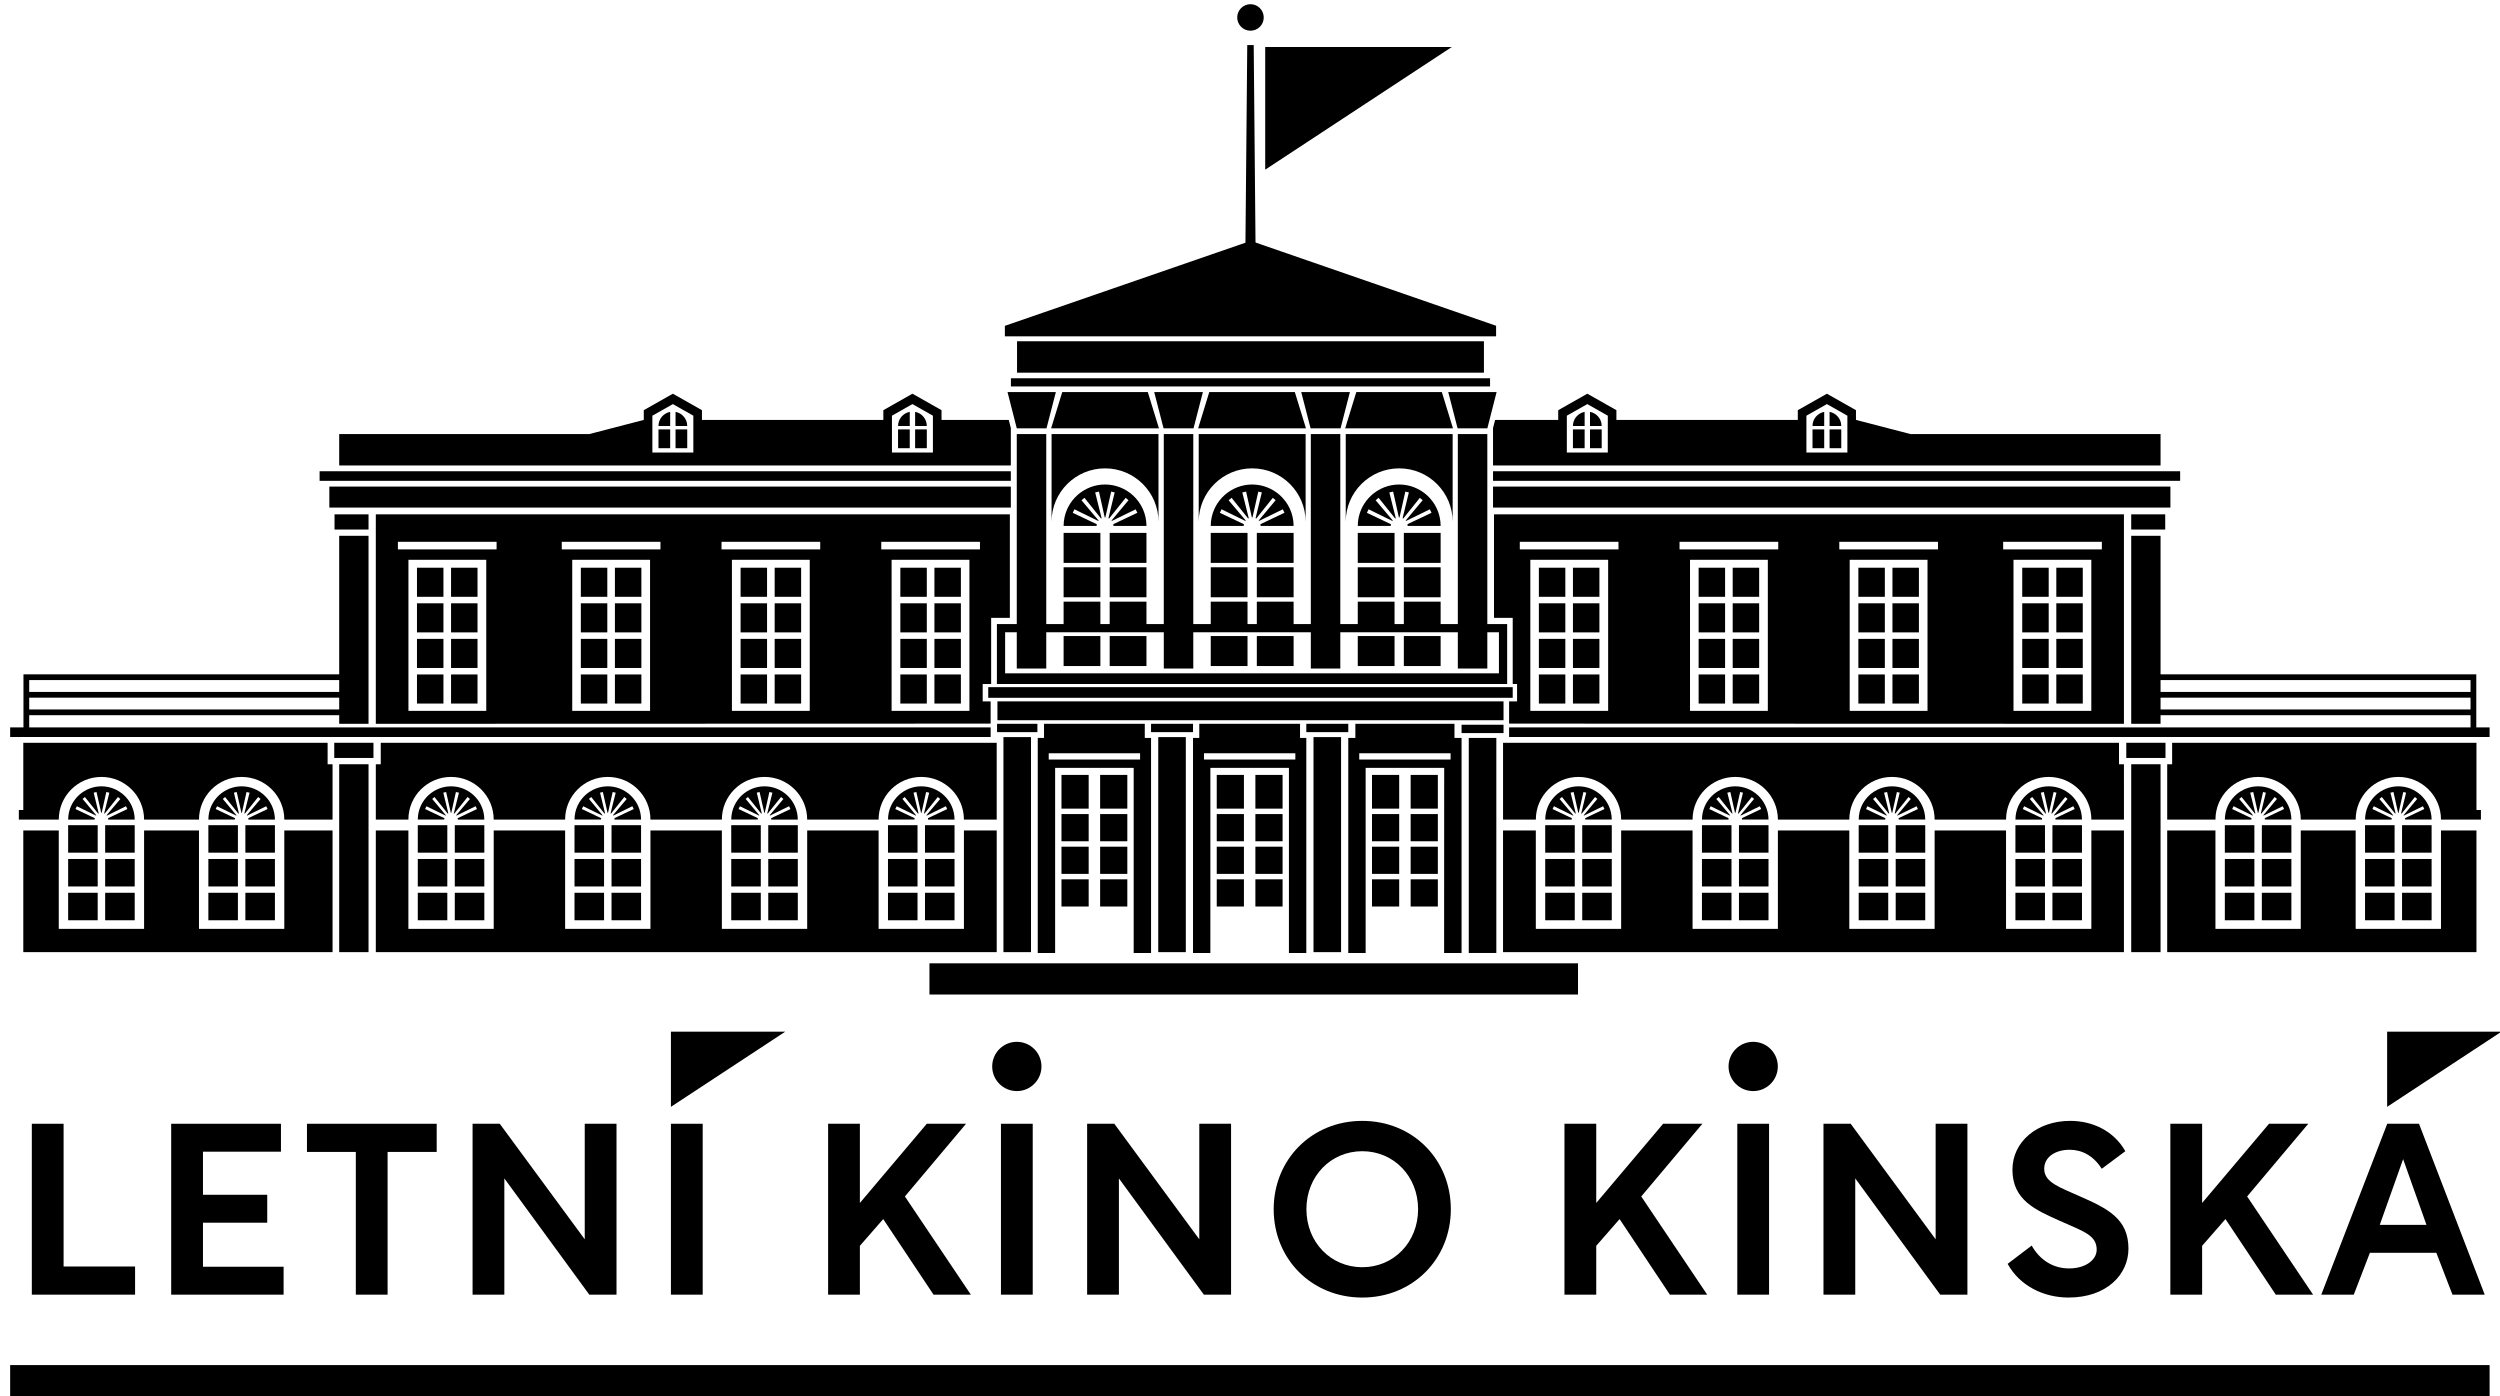 <?xml version="1.0" encoding="utf-8"?>
<!-- Generator: Adobe Illustrator 16.0.3, SVG Export Plug-In . SVG Version: 6.00 Build 0)  -->
<!DOCTYPE svg PUBLIC "-//W3C//DTD SVG 1.1//EN" "http://www.w3.org/Graphics/SVG/1.1/DTD/svg11.dtd">
<svg version="1.1" id="Vrstva_1" xmlns="http://www.w3.org/2000/svg" xmlns:xlink="http://www.w3.org/1999/xlink" x="0px" y="0px"
	 width="862px" height="481.439px" viewBox="0 0 862 481.439" enable-background="new 0 0 862 481.439" xml:space="preserve">
<polygon points="10.971,387.475 21.926,387.475 21.926,436.689 46.575,436.689 46.575,446.399 10.971,446.399 "/>
<polygon points="96.872,387.475 96.872,397.102 69.982,397.102 69.982,411.957 92.142,411.957 92.142,421.585 69.982,421.585 
	69.982,436.772 97.785,436.772 97.785,446.399 59.027,446.399 59.027,387.475 "/>
<polygon points="105.84,387.475 150.573,387.475 150.573,397.185 133.642,397.185 133.642,446.399 122.687,446.399 122.687,397.185 
	105.84,397.185 "/>
<polygon points="162.943,387.475 172.321,387.475 201.618,427.312 201.618,387.475 212.573,387.475 212.573,446.399 
	203.194,446.399 173.898,406.314 173.898,446.399 162.943,446.399 "/>
<rect x="231.334" y="387.475" width="10.955" height="58.926"/>
<polygon points="285.532,446.399 285.532,387.475 296.487,387.475 296.487,414.779 319.558,387.475 333.087,387.475 
	312.007,412.538 334.747,446.399 321.883,446.399 304.537,420.34 296.487,429.552 296.487,446.399 "/>
<rect x="345.127" y="387.475" width="10.955" height="58.926"/>
<polygon points="374.841,387.475 384.219,387.475 413.515,427.312 413.515,387.475 424.47,387.475 424.47,446.399 415.092,446.399 
	385.796,406.314 385.796,446.399 374.841,446.399 "/>
<g>
	<defs>
		<rect id="SVGID_1_" x="-264" y="-189" width="1394" height="896"/>
	</defs>
	<clipPath id="SVGID_2_">
		<use xlink:href="#SVGID_1_"  overflow="visible"/>
	</clipPath>
	<path clip-path="url(#SVGID_2_)" d="M469.706,386.479c-17.429,0-30.542,13.279-30.542,30.459c0,17.179,13.113,30.458,30.542,30.458
		c17.428,0,30.541-13.279,30.541-30.458C500.247,399.758,487.134,386.479,469.706,386.479 M469.706,436.938
		c-10.872,0-19.255-8.632-19.255-20.001c0-11.37,8.383-20.002,19.255-20.002s19.254,8.632,19.254,20.002
		C488.96,428.307,480.578,436.938,469.706,436.938"/>
	<polygon clip-path="url(#SVGID_2_)" points="539.428,446.399 539.428,387.475 550.383,387.475 550.383,414.779 573.454,387.475 
		586.982,387.475 565.902,412.538 588.642,446.399 575.778,446.399 558.433,420.34 550.383,429.552 550.383,446.399 	"/>
	<rect x="599.021" y="387.475" clip-path="url(#SVGID_2_)" width="10.954" height="58.926"/>
	<polygon clip-path="url(#SVGID_2_)" points="628.735,387.475 638.113,387.475 667.409,427.312 667.409,387.475 678.364,387.475 
		678.364,446.399 668.986,446.399 639.69,406.314 639.69,446.399 628.735,446.399 	"/>
	<path clip-path="url(#SVGID_2_)" d="M700.529,429.469c2.738,4.896,7.304,7.885,12.864,7.885c5.809,0,9.544-2.988,9.544-6.474
		c0-5.146-4.896-6.39-12.947-10.042c-8.133-3.652-16.101-7.055-16.101-17.512c0-9.627,8.466-16.848,19.918-16.848
		c7.636,0,15.022,3.403,19.006,10.457l-8.134,6.059c-2.821-4.481-6.805-6.557-11.037-6.557c-5.063,0-8.799,2.573-8.799,6.557
		c0,4.73,5.396,6.391,12.201,9.461c9.627,4.233,16.848,7.719,16.848,18.093c0,8.88-7.47,16.848-20.665,16.848
		c-8.632,0-16.848-4.066-20.997-11.619L700.529,429.469z"/>
	<polygon clip-path="url(#SVGID_2_)" points="748.336,446.399 748.336,387.475 759.291,387.475 759.291,414.779 782.361,387.475 
		795.891,387.475 774.811,412.538 797.55,446.399 784.687,446.399 767.341,420.34 759.291,429.552 759.291,446.399 	"/>
	<path clip-path="url(#SVGID_2_)" d="M834.073,387.475h-10.955l-22.74,58.925h11.204l5.561-14.44h22.906l5.561,14.44h11.12
		L834.073,387.475z M820.545,422.332l8.051-22.657l8.05,22.657H820.545z"/>
	<rect x="3.499" y="470.681" clip-path="url(#SVGID_2_)" width="854.915" height="10.759"/>
	<polygon clip-path="url(#SVGID_2_)" points="231.334,355.72 270.751,355.72 231.334,381.634 	"/>
	<polygon clip-path="url(#SVGID_2_)" points="823.084,355.72 862.501,355.72 823.084,381.634 	"/>
	<rect x="365.998" y="267.191" clip-path="url(#SVGID_2_)" width="9.375" height="11.625"/>
	<rect x="365.998" y="280.691" clip-path="url(#SVGID_2_)" width="9.375" height="9.375"/>
	<rect x="365.998" y="291.941" clip-path="url(#SVGID_2_)" width="9.375" height="9.375"/>
	<rect x="365.998" y="303.191" clip-path="url(#SVGID_2_)" width="9.375" height="9.375"/>
	<rect x="379.325" y="267.191" clip-path="url(#SVGID_2_)" width="9.375" height="11.625"/>
	<rect x="379.325" y="280.691" clip-path="url(#SVGID_2_)" width="9.375" height="9.375"/>
	<rect x="379.325" y="291.941" clip-path="url(#SVGID_2_)" width="9.375" height="9.375"/>
	<rect x="379.325" y="303.191" clip-path="url(#SVGID_2_)" width="9.375" height="9.375"/>
	<rect x="473.065" y="267.191" clip-path="url(#SVGID_2_)" width="9.375" height="11.625"/>
	<rect x="473.065" y="280.691" clip-path="url(#SVGID_2_)" width="9.375" height="9.375"/>
	<rect x="473.065" y="291.941" clip-path="url(#SVGID_2_)" width="9.375" height="9.375"/>
	<rect x="473.065" y="303.191" clip-path="url(#SVGID_2_)" width="9.375" height="9.375"/>
	<rect x="486.393" y="267.191" clip-path="url(#SVGID_2_)" width="9.375" height="11.625"/>
	<rect x="486.393" y="280.691" clip-path="url(#SVGID_2_)" width="9.375" height="9.375"/>
	<rect x="486.393" y="291.941" clip-path="url(#SVGID_2_)" width="9.375" height="9.375"/>
	<rect x="486.393" y="303.191" clip-path="url(#SVGID_2_)" width="9.375" height="9.375"/>
	<path clip-path="url(#SVGID_2_)" d="M399.446,179.922c0-10.18-8.252-18.432-18.432-18.432c-10.179,0-18.431,8.252-18.431,18.432
		v-30.254h36.862L399.446,179.922z"/>
	<path clip-path="url(#SVGID_2_)" d="M450.18,179.922c0-10.18-8.252-18.432-18.432-18.432c-10.178,0-18.43,8.252-18.43,18.432
		v-30.254h36.862V179.922z"/>
	<path clip-path="url(#SVGID_2_)" d="M500.874,179.922c0-10.18-8.252-18.432-18.432-18.432c-10.179,0-18.432,8.252-18.432,18.432
		v-30.254h36.863V179.922z"/>
	<rect x="340.749" y="236.933" clip-path="url(#SVGID_2_)" width="180.835" height="3.667"/>
	<polygon clip-path="url(#SVGID_2_)" points="515.853,112.325 431.252,83.049 346.479,112.349 346.479,115.966 515.853,115.966 	"/>
	<rect x="366.73" y="183.741" clip-path="url(#SVGID_2_)" width="12.681" height="10.341"/>
	<rect x="366.73" y="195.597" clip-path="url(#SVGID_2_)" width="12.681" height="10.341"/>
	<rect x="366.73" y="207.453" clip-path="url(#SVGID_2_)" width="12.681" height="10.341"/>
	<rect x="366.73" y="219.308" clip-path="url(#SVGID_2_)" width="12.681" height="10.341"/>
	<rect x="382.618" y="183.741" clip-path="url(#SVGID_2_)" width="12.681" height="10.341"/>
	<rect x="382.618" y="195.597" clip-path="url(#SVGID_2_)" width="12.681" height="10.341"/>
	<rect x="382.618" y="207.453" clip-path="url(#SVGID_2_)" width="12.681" height="10.341"/>
	<rect x="382.618" y="219.308" clip-path="url(#SVGID_2_)" width="12.681" height="10.341"/>
	<path clip-path="url(#SVGID_2_)" d="M512.828,215.167v-65.5h-10.167l-0.001,65.5h-40.521l0.001-65.5h-10.167l-0.001,65.5h-40.527
		v-65.5h-10.167l-0.001,65.5H360.75l0.001-65.5h-10.167l-0.001,65.5h-6.85v20.667h175.935v-20.667H512.828z M516.834,232.167
		H346.567V218h4.016l-0.001,12.499h10.168V218h40.527V230.5h10.167L411.445,218h40.527V230.5h10.167V218h40.521V230.5h10.167
		L512.828,218h4.006V232.167z"/>
	<rect x="350.675" y="117.666" clip-path="url(#SVGID_2_)" width="160.982" height="10.833"/>
	<rect x="514.798" y="162.484" clip-path="url(#SVGID_2_)" width="236.917" height="3.307"/>
	<rect x="514.797" y="167.775" clip-path="url(#SVGID_2_)" width="233.56" height="7.237"/>
	<rect x="348.563" y="130.427" clip-path="url(#SVGID_2_)" width="165.207" height="2.823"/>
	<rect x="417.464" y="183.741" clip-path="url(#SVGID_2_)" width="12.681" height="10.341"/>
	<rect x="417.464" y="195.597" clip-path="url(#SVGID_2_)" width="12.681" height="10.341"/>
	<rect x="417.464" y="207.453" clip-path="url(#SVGID_2_)" width="12.681" height="10.341"/>
	<rect x="417.464" y="219.308" clip-path="url(#SVGID_2_)" width="12.681" height="10.341"/>
	<rect x="433.352" y="183.741" clip-path="url(#SVGID_2_)" width="12.682" height="10.341"/>
	<rect x="433.352" y="195.597" clip-path="url(#SVGID_2_)" width="12.682" height="10.341"/>
	<rect x="433.352" y="207.453" clip-path="url(#SVGID_2_)" width="12.682" height="10.341"/>
	<rect x="433.352" y="219.308" clip-path="url(#SVGID_2_)" width="12.682" height="10.341"/>
	<path clip-path="url(#SVGID_2_)" d="M381.014,181.338L381.014,181.338L381.014,181.338z"/>
	<rect x="468.158" y="183.741" clip-path="url(#SVGID_2_)" width="12.681" height="10.341"/>
	<rect x="468.158" y="195.597" clip-path="url(#SVGID_2_)" width="12.681" height="10.341"/>
	<rect x="468.158" y="207.453" clip-path="url(#SVGID_2_)" width="12.681" height="10.341"/>
	<rect x="468.158" y="219.308" clip-path="url(#SVGID_2_)" width="12.681" height="10.341"/>
	<rect x="484.047" y="183.741" clip-path="url(#SVGID_2_)" width="12.682" height="10.341"/>
	<rect x="484.047" y="195.597" clip-path="url(#SVGID_2_)" width="12.682" height="10.341"/>
	<rect x="484.047" y="207.453" clip-path="url(#SVGID_2_)" width="12.682" height="10.341"/>
	<rect x="484.047" y="219.308" clip-path="url(#SVGID_2_)" width="12.682" height="10.341"/>
	<path clip-path="url(#SVGID_2_)" d="M721.1,286.354v33.913l-29.418,0.001v-33.914h-24.624v33.913l-29.418,0.001v-33.914h-24.623
		c-0.001,10.086-0.001,33.913-0.001,33.913l-29.418,0.001v-33.914h-24.623c0,10.086-0.001,33.913-0.001,33.913l-29.418,0.001
		v-33.914h-11.305v41.944h214.083v-41.944H721.1z"/>
	<path clip-path="url(#SVGID_2_)" d="M730.633,263.51v-7.402H518.251v26.485h11.305c0-8.123,6.586-14.709,14.709-14.709
		c8.124,0,14.71,6.586,14.71,14.709h24.623c0-8.123,6.586-14.709,14.709-14.709c8.124,0,14.71,6.586,14.71,14.709h24.623
		c0-8.123,6.585-14.709,14.709-14.709s14.71,6.586,14.71,14.709h24.623c0-8.123,6.585-14.709,14.709-14.709
		s14.709,6.586,14.709,14.709h11.234V263.51H730.633z"/>
	<path clip-path="url(#SVGID_2_)" d="M544.265,282.593L544.265,282.593L544.265,282.593z"/>
	<rect x="532.792" y="284.523" clip-path="url(#SVGID_2_)" width="10.187" height="9.477"/>
	<rect x="545.553" y="284.523" clip-path="url(#SVGID_2_)" width="10.187" height="9.477"/>
	<rect x="532.792" y="296.175" clip-path="url(#SVGID_2_)" width="10.187" height="9.478"/>
	<rect x="545.553" y="296.175" clip-path="url(#SVGID_2_)" width="10.187" height="9.478"/>
	<rect x="532.792" y="307.828" clip-path="url(#SVGID_2_)" width="10.187" height="9.478"/>
	<rect x="545.553" y="307.828" clip-path="url(#SVGID_2_)" width="10.187" height="9.478"/>
	<path clip-path="url(#SVGID_2_)" d="M598.307,282.593"/>
	<rect x="586.834" y="284.523" clip-path="url(#SVGID_2_)" width="10.186" height="9.477"/>
	<rect x="599.595" y="284.523" clip-path="url(#SVGID_2_)" width="10.187" height="9.477"/>
	<rect x="586.834" y="296.175" clip-path="url(#SVGID_2_)" width="10.186" height="9.478"/>
	<rect x="599.595" y="296.175" clip-path="url(#SVGID_2_)" width="10.187" height="9.478"/>
	<rect x="586.834" y="307.828" clip-path="url(#SVGID_2_)" width="10.186" height="9.478"/>
	<rect x="599.595" y="307.828" clip-path="url(#SVGID_2_)" width="10.187" height="9.478"/>
	<path clip-path="url(#SVGID_2_)" d="M652.349,282.593"/>
	<rect x="640.876" y="284.523" clip-path="url(#SVGID_2_)" width="10.187" height="9.477"/>
	<rect x="653.637" y="284.523" clip-path="url(#SVGID_2_)" width="10.187" height="9.477"/>
	<rect x="640.876" y="296.175" clip-path="url(#SVGID_2_)" width="10.187" height="9.478"/>
	<rect x="653.637" y="296.175" clip-path="url(#SVGID_2_)" width="10.187" height="9.478"/>
	<rect x="640.876" y="307.828" clip-path="url(#SVGID_2_)" width="10.187" height="9.478"/>
	<rect x="653.637" y="307.828" clip-path="url(#SVGID_2_)" width="10.187" height="9.478"/>
	<path clip-path="url(#SVGID_2_)" d="M706.391,282.593"/>
	<rect x="694.917" y="284.523" clip-path="url(#SVGID_2_)" width="10.187" height="9.477"/>
	<rect x="707.678" y="284.523" clip-path="url(#SVGID_2_)" width="10.187" height="9.477"/>
	<rect x="694.917" y="296.175" clip-path="url(#SVGID_2_)" width="10.187" height="9.478"/>
	<rect x="707.678" y="296.175" clip-path="url(#SVGID_2_)" width="10.187" height="9.478"/>
	<rect x="694.917" y="307.828" clip-path="url(#SVGID_2_)" width="10.187" height="9.478"/>
	<rect x="707.678" y="307.828" clip-path="url(#SVGID_2_)" width="10.187" height="9.478"/>
	<path clip-path="url(#SVGID_2_)" d="M778.596,282.593"/>
	<rect x="767.123" y="284.523" clip-path="url(#SVGID_2_)" width="10.186" height="9.477"/>
	<rect x="779.884" y="284.523" clip-path="url(#SVGID_2_)" width="10.187" height="9.477"/>
	<rect x="767.123" y="296.175" clip-path="url(#SVGID_2_)" width="10.186" height="9.478"/>
	<rect x="779.884" y="296.175" clip-path="url(#SVGID_2_)" width="10.187" height="9.478"/>
	<rect x="767.123" y="307.828" clip-path="url(#SVGID_2_)" width="10.186" height="9.478"/>
	<rect x="779.884" y="307.828" clip-path="url(#SVGID_2_)" width="10.187" height="9.478"/>
	<path clip-path="url(#SVGID_2_)" d="M841.651,286.354c0,10.086-0.001,33.913-0.001,33.913l-29.418,0.001v-33.914h-18.928v33.913
		l-29.418,0.001v-33.914h-16.636v41.944h106.63v-41.944H841.651z"/>
	<path clip-path="url(#SVGID_2_)" d="M853.882,279.285v-23.178H748.951v7.402h-1.7v19.083h16.636
		c0-8.122,6.585-14.709,14.709-14.709s14.709,6.587,14.709,14.709h18.928c0-8.122,6.586-14.709,14.71-14.709
		s14.709,6.587,14.709,14.709h2.808h9.423h1.535v-3.308H853.882z"/>
	<path clip-path="url(#SVGID_2_)" d="M826.942,282.593"/>
	<rect x="815.468" y="284.523" clip-path="url(#SVGID_2_)" width="10.187" height="9.477"/>
	<rect x="828.23" y="284.523" clip-path="url(#SVGID_2_)" width="10.186" height="9.477"/>
	<rect x="815.468" y="296.175" clip-path="url(#SVGID_2_)" width="10.187" height="9.478"/>
	<rect x="828.23" y="296.175" clip-path="url(#SVGID_2_)" width="10.186" height="9.478"/>
	<rect x="815.468" y="307.828" clip-path="url(#SVGID_2_)" width="10.187" height="9.478"/>
	<rect x="828.23" y="307.828" clip-path="url(#SVGID_2_)" width="10.186" height="9.478"/>
	<rect x="343.915" y="241.833" clip-path="url(#SVGID_2_)" width="174.502" height="6.5"/>
	<rect x="320.476" y="332.154" clip-path="url(#SVGID_2_)" width="223.622" height="10.758"/>
	<rect x="343.788" y="249.567" clip-path="url(#SVGID_2_)" width="13.9" height="2.875"/>
	<rect x="345.987" y="254.152" clip-path="url(#SVGID_2_)" width="9.503" height="74.146"/>
	<rect x="396.882" y="249.567" clip-path="url(#SVGID_2_)" width="14.468" height="2.875"/>
	<rect x="450.416" y="249.567" clip-path="url(#SVGID_2_)" width="14.468" height="2.875"/>
	<rect x="503.949" y="249.891" clip-path="url(#SVGID_2_)" width="14.468" height="2.875"/>
	<rect x="399.364" y="254.152" clip-path="url(#SVGID_2_)" width="9.503" height="74.146"/>
	<rect x="452.898" y="254.152" clip-path="url(#SVGID_2_)" width="9.503" height="74.146"/>
	<rect x="506.432" y="254.438" clip-path="url(#SVGID_2_)" width="9.503" height="74.147"/>
	<rect x="530.601" y="195.75" clip-path="url(#SVGID_2_)" width="9.125" height="10.03"/>
	<rect x="530.601" y="208.018" clip-path="url(#SVGID_2_)" width="9.125" height="10.03"/>
	<rect x="530.601" y="220.286" clip-path="url(#SVGID_2_)" width="9.125" height="10.03"/>
	<rect x="530.601" y="232.554" clip-path="url(#SVGID_2_)" width="9.125" height="10.03"/>
	<rect x="542.351" y="195.75" clip-path="url(#SVGID_2_)" width="9.125" height="10.03"/>
	<rect x="542.351" y="208.018" clip-path="url(#SVGID_2_)" width="9.125" height="10.03"/>
	<rect x="542.351" y="220.286" clip-path="url(#SVGID_2_)" width="9.125" height="10.03"/>
	<rect x="542.351" y="232.554" clip-path="url(#SVGID_2_)" width="9.125" height="10.03"/>
	<rect x="585.683" y="195.75" clip-path="url(#SVGID_2_)" width="9.125" height="10.03"/>
	<rect x="585.683" y="208.018" clip-path="url(#SVGID_2_)" width="9.125" height="10.03"/>
	<rect x="585.683" y="220.286" clip-path="url(#SVGID_2_)" width="9.125" height="10.03"/>
	<rect x="585.683" y="232.554" clip-path="url(#SVGID_2_)" width="9.125" height="10.03"/>
	<rect x="597.433" y="195.75" clip-path="url(#SVGID_2_)" width="9.125" height="10.03"/>
	<rect x="597.433" y="208.018" clip-path="url(#SVGID_2_)" width="9.125" height="10.03"/>
	<rect x="597.433" y="220.286" clip-path="url(#SVGID_2_)" width="9.125" height="10.03"/>
	<rect x="597.433" y="232.554" clip-path="url(#SVGID_2_)" width="9.125" height="10.03"/>
	<rect x="640.766" y="195.75" clip-path="url(#SVGID_2_)" width="9.125" height="10.03"/>
	<rect x="640.766" y="208.018" clip-path="url(#SVGID_2_)" width="9.125" height="10.03"/>
	<rect x="640.766" y="220.286" clip-path="url(#SVGID_2_)" width="9.125" height="10.03"/>
	<rect x="640.766" y="232.554" clip-path="url(#SVGID_2_)" width="9.125" height="10.03"/>
	<rect x="652.516" y="195.75" clip-path="url(#SVGID_2_)" width="9.125" height="10.03"/>
	<rect x="652.516" y="208.018" clip-path="url(#SVGID_2_)" width="9.125" height="10.03"/>
	<rect x="652.516" y="220.286" clip-path="url(#SVGID_2_)" width="9.125" height="10.03"/>
	<rect x="652.516" y="232.554" clip-path="url(#SVGID_2_)" width="9.125" height="10.03"/>
	<rect x="697.266" y="195.75" clip-path="url(#SVGID_2_)" width="9.125" height="10.03"/>
	<rect x="697.266" y="208.018" clip-path="url(#SVGID_2_)" width="9.125" height="10.03"/>
	<rect x="697.266" y="220.286" clip-path="url(#SVGID_2_)" width="9.125" height="10.03"/>
	<rect x="697.266" y="232.554" clip-path="url(#SVGID_2_)" width="9.125" height="10.03"/>
	<rect x="709.016" y="195.75" clip-path="url(#SVGID_2_)" width="9.125" height="10.03"/>
	<rect x="709.016" y="208.018" clip-path="url(#SVGID_2_)" width="9.125" height="10.03"/>
	<rect x="709.016" y="220.286" clip-path="url(#SVGID_2_)" width="9.125" height="10.03"/>
	<rect x="709.016" y="232.554" clip-path="url(#SVGID_2_)" width="9.125" height="10.03"/>
	<rect x="734.843" y="177.347" clip-path="url(#SVGID_2_)" width="11.725" height="5.236"/>
	<rect x="734.844" y="263.511" clip-path="url(#SVGID_2_)" width="10.115" height="64.787"/>
	<rect x="733.142" y="256.109" clip-path="url(#SVGID_2_)" width="13.519" height="5.235"/>
	<polygon clip-path="url(#SVGID_2_)" points="364.06,135.183 347.392,135.183 350.583,147.683 360.833,147.683 	"/>
	<polygon clip-path="url(#SVGID_2_)" points="499.352,135.183 502.577,147.683 512.839,147.683 516.03,135.183 	"/>
	<polygon clip-path="url(#SVGID_2_)" points="395.762,135.183 366.267,135.183 362.426,147.683 399.603,147.683 	"/>
	<polygon clip-path="url(#SVGID_2_)" points="397.969,135.183 401.195,147.683 411.529,147.683 414.754,135.183 	"/>
	<polygon clip-path="url(#SVGID_2_)" points="463.814,147.683 500.985,147.683 497.145,135.183 467.655,135.183 	"/>
	<polygon clip-path="url(#SVGID_2_)" points="446.456,135.183 416.961,135.183 413.12,147.683 450.297,147.683 	"/>
	<polygon clip-path="url(#SVGID_2_)" points="448.663,135.183 451.889,147.683 462.223,147.683 465.448,135.183 	"/>
	<polygon clip-path="url(#SVGID_2_)" points="432.917,85.5 429.415,85.5 430.052,15.534 432.279,15.534 	"/>
	<path clip-path="url(#SVGID_2_)" d="M515.131,177.348v35.685h6.453v22.799l1.5,0.001v6h-2.745v7.667l211.995,0.067v-72.219H515.131
		z M554.49,245.101h-26.833v-52.085h26.833V245.101z M558.053,189.433h-34.029v-2.609h34.029V189.433z M609.549,245.101h-26.833
		v-52.085h26.833V245.101z M613.136,189.433h-34.03v-2.609h34.03V189.433z M664.607,245.101h-26.833v-52.085h26.833V245.101z
		 M668.218,189.433h-34.028v-2.609h34.028V189.433z M721.084,245.101h-26.833v-52.085h26.833V245.101z M724.718,189.433h-34.028
		v-2.609h34.028V189.433z"/>
	<path clip-path="url(#SVGID_2_)" d="M853.826,250.817v-18.309H744.959V184.75h-10.115v64.817h10.115v-2.958h106.883v4.208H520.339
		v3.307h338.075v-3.307H853.826z M851.842,238.578H744.959v-4.086h106.883V238.578z M744.959,240.563h106.883v4.062H744.959V240.563
		z"/>
	<path clip-path="url(#SVGID_2_)" d="M395.215,179.811c-0.015-0.144-0.045-0.282-0.064-0.425c-0.049-0.359-0.102-0.716-0.177-1.066
		c-0.032-0.147-0.076-0.289-0.113-0.435c-0.084-0.342-0.174-0.681-0.284-1.013c-0.043-0.129-0.092-0.254-0.139-0.381
		c-0.124-0.345-0.257-0.684-0.407-1.015c-0.046-0.103-0.097-0.203-0.146-0.305c-0.17-0.352-0.351-0.696-0.547-1.032
		c-0.043-0.074-0.088-0.145-0.132-0.218c-0.22-0.36-0.453-0.707-0.702-1.045c-0.033-0.045-0.066-0.09-0.101-0.134
		c-0.273-0.362-0.562-0.709-0.868-1.042c-0.017-0.019-0.034-0.039-0.052-0.058c-0.54-0.583-1.126-1.121-1.756-1.607
		c-0.37-0.285-0.753-0.551-1.15-0.8c-0.004-0.002-0.008-0.005-0.011-0.007c-0.396-0.247-0.803-0.474-1.223-0.682l-0.003-0.002
		c-1.513-0.749-3.17-1.249-4.928-1.42c-0.46-0.046-0.926-0.071-1.397-0.071c-0.472,0-0.938,0.025-1.398,0.071
		c-1.757,0.171-3.415,0.671-4.927,1.42l-0.003,0.002c-0.42,0.208-0.827,0.435-1.223,0.682c-0.004,0.002-0.008,0.005-0.012,0.007
		c-0.396,0.249-0.78,0.515-1.149,0.8c-0.246,0.19-0.485,0.387-0.719,0.593c-0.66,0.582-1.266,1.221-1.809,1.914
		c-0.005,0.006-0.009,0.013-0.014,0.019c-0.267,0.341-0.519,0.692-0.754,1.057c-0.007,0.011-0.013,0.022-0.02,0.033
		c-0.399,0.624-0.755,1.278-1.056,1.964c-0.376,0.858-0.67,1.759-0.872,2.695c-0.005,0.022-0.013,0.044-0.018,0.066
		c-0.088,0.42-0.153,0.849-0.204,1.282c-0.007,0.062-0.021,0.122-0.028,0.185c-0.051,0.491-0.079,0.99-0.079,1.495h2.537h8.836
		c0-0.203,0.021-0.401,0.06-0.591l-8.284-3.928c0.123-0.286,0.437-0.944,0.581-1.218l8.206,4.029
		c0.039-0.054,0.084-0.103,0.127-0.154l-5.9-6.984c0.231-0.207,0.775-0.655,1.022-0.844l5.721,7.14
		c0.067-0.036,0.131-0.078,0.2-0.109l-2.221-8.882c0.298-0.081,0.997-0.237,1.305-0.296l1.994,8.935
		c0.034-0.001,0.067-0.01,0.101-0.01c0.034,0,0.066,0.009,0.099,0.01l2.012-8.931c0.307,0.058,0.92,0.195,1.219,0.277l-2.157,8.894
		c0.077,0.034,0.147,0.08,0.221,0.12l5.714-7.14c0.247,0.188,0.753,0.604,0.985,0.812l-5.861,7.021
		c0.038,0.046,0.078,0.089,0.113,0.136l8.215-4.011c0.145,0.274,0.459,0.906,0.583,1.192l-8.295,3.933
		c0.041,0.193,0.064,0.393,0.064,0.599h8.836h2.536C395.299,180.822,395.269,180.313,395.215,179.811"/>
	<path clip-path="url(#SVGID_2_)" d="M445.949,179.811c-0.016-0.144-0.045-0.282-0.064-0.425c-0.05-0.359-0.103-0.716-0.178-1.066
		c-0.032-0.147-0.075-0.289-0.111-0.435c-0.086-0.342-0.176-0.681-0.284-1.013c-0.043-0.129-0.094-0.254-0.14-0.381
		c-0.125-0.345-0.258-0.684-0.408-1.015c-0.046-0.103-0.097-0.203-0.146-0.305c-0.169-0.352-0.35-0.696-0.546-1.032
		c-0.044-0.074-0.088-0.145-0.133-0.218c-0.219-0.36-0.452-0.707-0.701-1.045c-0.033-0.045-0.067-0.09-0.102-0.134
		c-0.272-0.362-0.562-0.709-0.867-1.042c-0.018-0.019-0.035-0.039-0.053-0.058c-0.54-0.583-1.127-1.121-1.757-1.607
		c-0.369-0.285-0.752-0.551-1.148-0.8c-0.004-0.002-0.009-0.005-0.012-0.007c-0.396-0.247-0.804-0.474-1.224-0.682l-0.003-0.002
		c-1.513-0.749-3.17-1.249-4.928-1.42c-0.46-0.046-0.925-0.071-1.397-0.071c-0.472,0-0.938,0.025-1.398,0.071
		c-1.757,0.171-3.415,0.671-4.927,1.42c-0.001,0.001-0.001,0.001-0.002,0.002c-0.42,0.208-0.828,0.435-1.224,0.682
		c-0.004,0.002-0.008,0.005-0.012,0.007c-0.396,0.249-0.779,0.515-1.148,0.8c-0.247,0.19-0.486,0.387-0.719,0.593
		c-0.66,0.582-1.266,1.221-1.809,1.914c-0.005,0.006-0.01,0.013-0.015,0.019c-0.266,0.341-0.518,0.692-0.753,1.057
		c-0.007,0.011-0.013,0.022-0.02,0.033c-0.4,0.624-0.756,1.278-1.056,1.964c-0.376,0.858-0.67,1.759-0.873,2.695
		c-0.005,0.022-0.012,0.044-0.017,0.066c-0.089,0.42-0.153,0.849-0.204,1.282c-0.008,0.062-0.021,0.122-0.028,0.185
		c-0.051,0.491-0.079,0.99-0.079,1.495H420h8.837c0-0.203,0.02-0.401,0.06-0.591l-8.285-3.928c0.123-0.286,0.438-0.944,0.582-1.218
		l8.205,4.029c0.04-0.054,0.085-0.103,0.128-0.154l-5.901-6.984c0.232-0.207,0.776-0.655,1.023-0.844l5.721,7.14
		c0.066-0.036,0.13-0.078,0.2-0.109l-2.221-8.882c0.298-0.081,0.997-0.237,1.304-0.296l1.995,8.935c0.033-0.001,0.066-0.01,0.1-0.01
		c0.034,0,0.066,0.009,0.1,0.01l2.013-8.931c0.307,0.058,0.92,0.195,1.218,0.277l-2.156,8.894c0.077,0.034,0.147,0.08,0.221,0.12
		l5.714-7.14c0.248,0.188,0.753,0.604,0.985,0.812l-5.86,7.021c0.037,0.046,0.077,0.089,0.112,0.136l8.215-4.011
		c0.145,0.274,0.46,0.906,0.583,1.192l-8.294,3.933c0.039,0.193,0.063,0.393,0.063,0.599h8.837h2.536
		C446.033,180.822,446.003,180.313,445.949,179.811"/>
	<path clip-path="url(#SVGID_2_)" d="M496.644,179.811c-0.016-0.144-0.045-0.282-0.063-0.425c-0.051-0.359-0.104-0.716-0.179-1.066
		c-0.032-0.147-0.075-0.289-0.111-0.435c-0.085-0.342-0.176-0.681-0.285-1.013c-0.042-0.129-0.093-0.254-0.139-0.381
		c-0.125-0.345-0.258-0.684-0.407-1.015c-0.047-0.103-0.098-0.203-0.146-0.305c-0.169-0.352-0.35-0.696-0.546-1.032
		c-0.044-0.074-0.088-0.145-0.133-0.218c-0.219-0.36-0.452-0.707-0.701-1.045c-0.033-0.045-0.067-0.09-0.101-0.134
		c-0.273-0.362-0.563-0.709-0.868-1.042c-0.018-0.019-0.035-0.039-0.053-0.058c-0.54-0.583-1.127-1.121-1.757-1.607
		c-0.369-0.285-0.752-0.551-1.148-0.8c-0.004-0.002-0.008-0.005-0.013-0.007c-0.395-0.247-0.803-0.474-1.223-0.682l-0.003-0.002
		c-1.513-0.749-3.17-1.249-4.928-1.42c-0.459-0.046-0.925-0.071-1.397-0.071c-0.472,0-0.938,0.025-1.397,0.071
		c-1.758,0.171-3.415,0.671-4.928,1.42c-0.001,0.001-0.001,0.001-0.002,0.002c-0.42,0.208-0.828,0.435-1.224,0.682
		c-0.004,0.002-0.008,0.005-0.012,0.007c-0.396,0.249-0.779,0.515-1.148,0.8c-0.247,0.19-0.485,0.387-0.719,0.593h-0.001
		c-0.66,0.582-1.266,1.221-1.809,1.914c-0.005,0.006-0.01,0.013-0.015,0.019c-0.266,0.341-0.518,0.692-0.753,1.057
		c-0.007,0.011-0.013,0.022-0.02,0.033c-0.4,0.624-0.757,1.278-1.057,1.964c-0.376,0.858-0.671,1.759-0.873,2.695
		c-0.005,0.022-0.012,0.044-0.017,0.066c-0.089,0.42-0.153,0.849-0.204,1.282c-0.008,0.062-0.021,0.122-0.028,0.185
		c-0.052,0.491-0.079,0.99-0.079,1.495h2.536h8.836c0-0.203,0.021-0.401,0.062-0.591l-8.285-3.928
		c0.123-0.286,0.438-0.944,0.582-1.218l8.205,4.029c0.04-0.054,0.085-0.103,0.128-0.154l-5.901-6.984
		c0.231-0.207,0.776-0.655,1.023-0.844l5.721,7.14c0.066-0.036,0.13-0.078,0.2-0.109l-2.222-8.882
		c0.299-0.081,0.998-0.237,1.305-0.296l1.995,8.935c0.034-0.001,0.065-0.01,0.1-0.01s0.066,0.009,0.101,0.01l2.011-8.931
		c0.308,0.058,0.921,0.195,1.219,0.277l-2.157,8.894c0.077,0.034,0.148,0.08,0.222,0.12l5.714-7.14
		c0.248,0.188,0.753,0.604,0.985,0.812l-5.86,7.021c0.037,0.046,0.077,0.089,0.113,0.136l8.214-4.011
		c0.145,0.274,0.46,0.906,0.583,1.192l-8.294,3.933c0.04,0.193,0.063,0.393,0.063,0.599h8.837h2.536
		C496.728,180.822,496.697,180.313,496.644,179.811"/>
	<path clip-path="url(#SVGID_2_)" d="M555.66,281.364c-0.012-0.115-0.036-0.227-0.052-0.341c-0.04-0.288-0.082-0.575-0.143-0.855
		c-0.025-0.117-0.061-0.232-0.09-0.35c-0.068-0.274-0.141-0.547-0.228-0.813c-0.034-0.104-0.075-0.203-0.112-0.306
		c-0.1-0.276-0.206-0.549-0.326-0.814c-0.038-0.083-0.079-0.164-0.118-0.245c-0.136-0.283-0.281-0.56-0.438-0.829
		c-0.035-0.059-0.07-0.116-0.106-0.175c-0.176-0.288-0.363-0.567-0.563-0.839c-0.026-0.036-0.052-0.072-0.08-0.108
		c-0.22-0.29-0.452-0.568-0.697-0.836c-0.014-0.016-0.028-0.031-0.042-0.047c-0.434-0.468-0.904-0.899-1.41-1.289
		c-0.297-0.229-0.604-0.443-0.923-0.643c-0.003-0.002-0.006-0.004-0.01-0.006c-0.317-0.198-0.645-0.381-0.981-0.548
		c-0.001,0-0.002-0.001-0.002-0.001c-1.215-0.601-2.545-1.003-3.956-1.141c-0.368-0.037-0.743-0.057-1.122-0.057
		s-0.753,0.02-1.121,0.057c-1.412,0.138-2.742,0.54-3.957,1.141c0,0.001,0,0.001-0.002,0.001c-0.337,0.167-0.664,0.35-0.981,0.548
		c-0.004,0.002-0.007,0.004-0.01,0.006c-0.318,0.199-0.626,0.413-0.923,0.643c-0.197,0.152-0.39,0.311-0.577,0.476
		c-0.529,0.467-1.017,0.98-1.452,1.537l-0.012,0.015c-0.214,0.273-0.416,0.556-0.604,0.849c-0.006,0.009-0.011,0.018-0.016,0.026
		c-0.321,0.501-0.607,1.026-0.849,1.576v0.001c-0.302,0.688-0.538,1.412-0.699,2.163c-0.005,0.019-0.011,0.035-0.015,0.054
		c-0.071,0.338-0.123,0.681-0.164,1.028c-0.006,0.05-0.018,0.099-0.022,0.148c-0.041,0.395-0.063,0.795-0.063,1.2h2.036h7.094
		c0-0.162,0.018-0.321,0.049-0.475l-6.651-3.153c0.1-0.229,0.352-0.757,0.468-0.978l6.587,3.234
		c0.032-0.042,0.068-0.083,0.103-0.124l-4.737-5.606c0.186-0.166,0.623-0.525,0.821-0.677l4.593,5.731
		c0.054-0.029,0.104-0.063,0.16-0.087l-1.782-7.131c0.239-0.064,0.8-0.189,1.047-0.237l1.602,7.173c0.027,0,0.053-0.008,0.08-0.008
		s0.053,0.008,0.08,0.008l1.615-7.169c0.246,0.046,0.738,0.155,0.978,0.221l-1.731,7.141c0.063,0.027,0.119,0.064,0.178,0.098
		l4.588-5.733c0.198,0.151,0.604,0.485,0.79,0.651l-4.705,5.638c0.03,0.036,0.063,0.071,0.091,0.11l6.596-3.222
		c0.116,0.22,0.368,0.728,0.468,0.957l-6.659,3.157c0.032,0.155,0.051,0.316,0.051,0.48h7.094h2.036
		C555.728,282.177,555.703,281.768,555.66,281.364"/>
	<path clip-path="url(#SVGID_2_)" d="M609.708,281.364c-0.013-0.115-0.036-0.227-0.052-0.341c-0.04-0.288-0.082-0.575-0.143-0.855
		c-0.025-0.117-0.061-0.232-0.09-0.35c-0.068-0.274-0.141-0.547-0.229-0.813c-0.034-0.104-0.074-0.203-0.111-0.306
		c-0.101-0.276-0.207-0.549-0.327-0.814c-0.037-0.083-0.078-0.164-0.117-0.245c-0.136-0.283-0.281-0.56-0.438-0.829
		c-0.035-0.059-0.071-0.116-0.106-0.175c-0.176-0.288-0.364-0.567-0.563-0.839c-0.026-0.036-0.054-0.072-0.081-0.108
		c-0.22-0.29-0.451-0.568-0.696-0.836c-0.015-0.016-0.028-0.031-0.043-0.047c-0.434-0.468-0.904-0.899-1.41-1.289
		c-0.296-0.229-0.604-0.443-0.922-0.643c-0.003-0.002-0.007-0.004-0.01-0.006c-0.317-0.198-0.645-0.381-0.981-0.548
		c-0.001,0-0.002-0.001-0.003-0.001c-1.214-0.601-2.545-1.003-3.955-1.141c-0.369-0.037-0.743-0.057-1.122-0.057
		s-0.753,0.02-1.122,0.057c-1.411,0.138-2.742,0.54-3.957,1.141c0,0.001,0,0.001-0.001,0.001c-0.337,0.167-0.666,0.35-0.982,0.548
		l-0.009,0.006c-0.318,0.199-0.626,0.413-0.924,0.643c-0.196,0.152-0.389,0.311-0.576,0.476c-0.53,0.467-1.017,0.98-1.452,1.537
		l-0.013,0.015c-0.213,0.273-0.416,0.556-0.604,0.849c-0.006,0.009-0.011,0.018-0.016,0.026c-0.321,0.501-0.607,1.026-0.849,1.576
		v0.001c-0.302,0.688-0.538,1.412-0.7,2.163c-0.004,0.019-0.01,0.035-0.014,0.054c-0.071,0.338-0.123,0.681-0.164,1.028
		c-0.006,0.05-0.018,0.099-0.022,0.148c-0.041,0.395-0.063,0.795-0.063,1.2h2.036h7.094c0-0.162,0.017-0.321,0.049-0.475
		l-6.651-3.153c0.099-0.229,0.351-0.757,0.467-0.978l6.588,3.234c0.031-0.042,0.067-0.083,0.103-0.124l-4.737-5.606
		c0.186-0.166,0.622-0.525,0.821-0.677l4.592,5.731c0.054-0.029,0.105-0.063,0.161-0.087l-1.783-7.131
		c0.239-0.064,0.801-0.189,1.047-0.237l1.602,7.173c0.027,0,0.054-0.008,0.081-0.008s0.053,0.008,0.08,0.008l1.615-7.169
		c0.246,0.046,0.738,0.155,0.978,0.221l-1.731,7.141c0.062,0.027,0.118,0.064,0.178,0.098l4.587-5.733
		c0.199,0.151,0.604,0.485,0.791,0.651l-4.705,5.638c0.03,0.036,0.063,0.071,0.091,0.11l6.595-3.222
		c0.116,0.22,0.369,0.728,0.469,0.957l-6.659,3.157c0.032,0.155,0.05,0.316,0.05,0.48h7.095h2.036
		C609.775,282.177,609.751,281.768,609.708,281.364"/>
	<path clip-path="url(#SVGID_2_)" d="M663.75,281.364c-0.013-0.115-0.036-0.227-0.053-0.341c-0.039-0.288-0.081-0.575-0.142-0.855
		c-0.025-0.117-0.061-0.232-0.09-0.35c-0.069-0.274-0.141-0.547-0.229-0.813c-0.034-0.104-0.074-0.203-0.112-0.306
		c-0.1-0.276-0.206-0.549-0.326-0.814c-0.037-0.083-0.078-0.164-0.117-0.245c-0.136-0.283-0.281-0.56-0.439-0.829
		c-0.034-0.059-0.07-0.116-0.105-0.175c-0.176-0.288-0.363-0.567-0.563-0.839c-0.026-0.036-0.054-0.072-0.081-0.108
		c-0.219-0.29-0.451-0.568-0.696-0.836c-0.015-0.016-0.028-0.031-0.043-0.047c-0.434-0.468-0.904-0.899-1.41-1.289
		c-0.296-0.229-0.604-0.443-0.922-0.643c-0.003-0.002-0.007-0.004-0.01-0.006c-0.317-0.198-0.645-0.381-0.981-0.548
		c-0.001,0-0.002-0.001-0.003-0.001c-1.214-0.601-2.545-1.003-3.956-1.141c-0.368-0.037-0.742-0.057-1.121-0.057
		s-0.753,0.02-1.122,0.057c-1.411,0.138-2.742,0.54-3.956,1.141c0,0.001-0.002,0.001-0.002,0.001
		c-0.338,0.167-0.666,0.35-0.982,0.548c-0.003,0.002-0.006,0.004-0.01,0.006c-0.318,0.199-0.625,0.413-0.922,0.643
		c-0.198,0.152-0.39,0.311-0.577,0.476c-0.53,0.467-1.017,0.98-1.453,1.537c-0.003,0.005-0.007,0.01-0.011,0.015
		c-0.214,0.273-0.416,0.556-0.604,0.849c-0.006,0.009-0.011,0.018-0.017,0.026c-0.32,0.501-0.606,1.026-0.848,1.576v0.001
		c-0.302,0.688-0.538,1.412-0.699,2.163c-0.005,0.019-0.011,0.035-0.015,0.054c-0.071,0.338-0.124,0.681-0.164,1.028
		c-0.006,0.05-0.018,0.099-0.023,0.148c-0.041,0.395-0.063,0.795-0.063,1.2h2.036h7.094c0-0.162,0.017-0.321,0.049-0.475
		l-6.651-3.153c0.099-0.229,0.351-0.757,0.467-0.978l6.588,3.234c0.031-0.042,0.067-0.083,0.103-0.124l-4.738-5.606
		c0.187-0.166,0.623-0.525,0.822-0.677l4.592,5.731c0.054-0.029,0.104-0.063,0.161-0.087l-1.783-7.131
		c0.239-0.064,0.801-0.189,1.047-0.237l1.602,7.173c0.027,0,0.053-0.008,0.081-0.008c0.027,0,0.053,0.008,0.08,0.008l1.614-7.169
		c0.247,0.046,0.739,0.155,0.978,0.221l-1.73,7.141c0.062,0.027,0.118,0.064,0.178,0.098l4.587-5.733
		c0.199,0.151,0.604,0.485,0.791,0.651l-4.705,5.638c0.03,0.036,0.063,0.071,0.089,0.11l6.597-3.222
		c0.116,0.22,0.369,0.728,0.468,0.957l-6.658,3.157c0.032,0.155,0.05,0.316,0.05,0.48h7.095h2.036
		C663.817,282.177,663.793,281.768,663.75,281.364"/>
	<path clip-path="url(#SVGID_2_)" d="M717.792,281.364c-0.013-0.115-0.037-0.227-0.053-0.341c-0.039-0.288-0.081-0.575-0.142-0.855
		c-0.026-0.117-0.061-0.232-0.09-0.35c-0.068-0.274-0.141-0.547-0.229-0.813c-0.034-0.104-0.075-0.203-0.112-0.306
		c-0.1-0.276-0.206-0.549-0.326-0.814c-0.037-0.083-0.078-0.164-0.118-0.245c-0.136-0.283-0.28-0.56-0.438-0.829
		c-0.034-0.059-0.07-0.116-0.105-0.175c-0.177-0.288-0.364-0.567-0.563-0.839c-0.027-0.036-0.054-0.072-0.081-0.108
		c-0.22-0.29-0.451-0.568-0.696-0.836c-0.015-0.016-0.028-0.031-0.043-0.047c-0.434-0.468-0.904-0.899-1.41-1.289
		c-0.296-0.229-0.604-0.443-0.922-0.643c-0.004-0.002-0.007-0.004-0.01-0.006c-0.317-0.198-0.645-0.381-0.981-0.548
		c-0.001,0-0.002-0.001-0.003-0.001c-1.214-0.601-2.545-1.003-3.956-1.141c-0.369-0.037-0.743-0.057-1.122-0.057
		c-0.378,0-0.752,0.02-1.121,0.057c-1.411,0.138-2.742,0.54-3.957,1.141c0,0.001-0.001,0.001-0.001,0.001
		c-0.338,0.167-0.666,0.35-0.982,0.548c-0.003,0.002-0.006,0.004-0.01,0.006c-0.318,0.199-0.626,0.413-0.923,0.643
		c-0.197,0.152-0.389,0.311-0.576,0.476c-0.53,0.467-1.017,0.98-1.453,1.537c-0.004,0.005-0.007,0.01-0.012,0.015
		c-0.213,0.273-0.416,0.556-0.604,0.849c-0.006,0.009-0.011,0.018-0.017,0.026c-0.32,0.501-0.606,1.026-0.848,1.576v0.001
		c-0.302,0.688-0.538,1.412-0.701,2.163c-0.004,0.019-0.01,0.035-0.014,0.054c-0.07,0.338-0.123,0.681-0.163,1.028
		c-0.007,0.05-0.018,0.099-0.023,0.148c-0.041,0.395-0.063,0.795-0.063,1.2h2.036h7.095c0-0.162,0.017-0.321,0.048-0.475
		l-6.65-3.153c0.099-0.229,0.351-0.757,0.467-0.978l6.587,3.234c0.032-0.042,0.068-0.083,0.103-0.124l-4.737-5.606
		c0.187-0.166,0.623-0.525,0.821-0.677l4.593,5.731c0.054-0.029,0.104-0.063,0.161-0.087l-1.783-7.131
		c0.239-0.064,0.801-0.189,1.047-0.237l1.602,7.173c0.027,0,0.053-0.008,0.08-0.008c0.028,0,0.054,0.008,0.081,0.008l1.614-7.169
		c0.247,0.046,0.739,0.155,0.979,0.221l-1.732,7.141c0.063,0.027,0.119,0.064,0.179,0.098l4.587-5.733
		c0.199,0.151,0.604,0.485,0.791,0.651l-4.705,5.638c0.03,0.036,0.063,0.071,0.09,0.11l6.596-3.222
		c0.116,0.22,0.369,0.728,0.468,0.957l-6.658,3.157c0.032,0.155,0.05,0.316,0.05,0.48h7.095h2.036
		C717.859,282.177,717.835,281.768,717.792,281.364"/>
	<path clip-path="url(#SVGID_2_)" d="M789.997,281.364c-0.013-0.115-0.036-0.227-0.053-0.341c-0.039-0.288-0.081-0.575-0.142-0.855
		c-0.026-0.117-0.061-0.232-0.09-0.35c-0.068-0.274-0.141-0.547-0.229-0.813c-0.034-0.104-0.075-0.203-0.112-0.306
		c-0.101-0.276-0.206-0.549-0.326-0.814c-0.037-0.083-0.078-0.164-0.117-0.245c-0.136-0.283-0.282-0.56-0.439-0.829
		c-0.034-0.059-0.07-0.116-0.105-0.175c-0.176-0.288-0.364-0.567-0.563-0.839c-0.026-0.036-0.054-0.072-0.081-0.108
		c-0.22-0.29-0.451-0.568-0.696-0.836c-0.015-0.016-0.028-0.031-0.043-0.047c-0.434-0.468-0.904-0.899-1.41-1.289
		c-0.296-0.229-0.604-0.443-0.922-0.643c-0.004-0.002-0.007-0.004-0.01-0.006c-0.317-0.198-0.645-0.381-0.981-0.548
		c-0.001,0-0.002-0.001-0.003-0.001c-1.214-0.601-2.545-1.003-3.956-1.141c-0.368-0.037-0.743-0.057-1.121-0.057
		c-0.379,0-0.753,0.02-1.122,0.057c-1.412,0.138-2.742,0.54-3.957,1.141c0,0.001-0.001,0.001-0.001,0.001
		c-0.338,0.167-0.666,0.35-0.982,0.548c-0.003,0.002-0.006,0.004-0.01,0.006c-0.318,0.199-0.626,0.413-0.923,0.643
		c-0.197,0.152-0.389,0.311-0.576,0.476c-0.53,0.467-1.017,0.98-1.453,1.537c-0.004,0.005-0.007,0.01-0.012,0.015
		c-0.213,0.273-0.416,0.556-0.604,0.849c-0.006,0.009-0.011,0.018-0.017,0.026c-0.32,0.501-0.606,1.026-0.848,1.576v0.001
		c-0.302,0.688-0.538,1.412-0.7,2.163c-0.004,0.019-0.011,0.035-0.015,0.054c-0.07,0.338-0.123,0.681-0.163,1.028
		c-0.006,0.05-0.018,0.099-0.023,0.148c-0.041,0.395-0.063,0.795-0.063,1.2h2.037h7.094c0-0.162,0.017-0.321,0.048-0.475
		l-6.65-3.153c0.099-0.229,0.351-0.757,0.467-0.978l6.588,3.234c0.031-0.042,0.067-0.083,0.102-0.124l-4.737-5.606
		c0.187-0.166,0.623-0.525,0.821-0.677l4.593,5.731c0.054-0.029,0.104-0.063,0.161-0.087l-1.783-7.131
		c0.238-0.064,0.801-0.189,1.047-0.237l1.602,7.173c0.027,0,0.053-0.008,0.081-0.008c0.027,0,0.053,0.008,0.08,0.008l1.614-7.169
		c0.247,0.046,0.739,0.155,0.979,0.221l-1.732,7.141c0.063,0.027,0.119,0.064,0.179,0.098l4.587-5.733
		c0.199,0.151,0.604,0.485,0.791,0.651l-4.705,5.638c0.03,0.036,0.063,0.071,0.09,0.11l6.596-3.222
		c0.116,0.22,0.369,0.728,0.468,0.957l-6.658,3.157c0.032,0.155,0.05,0.316,0.05,0.48h7.095h2.036
		C790.064,282.177,790.04,281.768,789.997,281.364"/>
	<path clip-path="url(#SVGID_2_)" d="M838.343,281.364c-0.012-0.115-0.036-0.227-0.052-0.341c-0.039-0.288-0.082-0.575-0.143-0.855
		c-0.025-0.117-0.061-0.232-0.09-0.35c-0.068-0.274-0.141-0.547-0.228-0.813c-0.034-0.104-0.075-0.203-0.112-0.306
		c-0.1-0.276-0.206-0.549-0.326-0.814c-0.038-0.083-0.079-0.164-0.118-0.245c-0.136-0.283-0.28-0.56-0.438-0.829
		c-0.034-0.059-0.07-0.116-0.106-0.175c-0.176-0.288-0.364-0.567-0.563-0.839c-0.027-0.036-0.054-0.072-0.081-0.108
		c-0.221-0.29-0.451-0.568-0.697-0.836c-0.014-0.016-0.027-0.031-0.042-0.047c-0.434-0.468-0.904-0.899-1.41-1.289
		c-0.297-0.229-0.604-0.443-0.923-0.643l-0.009-0.006c-0.317-0.198-0.645-0.381-0.982-0.548c-0.001,0-0.001-0.001-0.002-0.001
		c-1.215-0.601-2.545-1.003-3.956-1.141c-0.369-0.037-0.743-0.057-1.122-0.057s-0.753,0.02-1.122,0.057
		c-1.412,0.138-2.741,0.54-3.957,1.141c0,0.001,0,0.001-0.001,0.001c-0.337,0.167-0.665,0.35-0.981,0.548
		c-0.004,0.002-0.007,0.004-0.01,0.006c-0.318,0.199-0.626,0.413-0.924,0.643c-0.196,0.152-0.389,0.311-0.575,0.476h-0.001
		c-0.529,0.467-1.016,0.98-1.452,1.537c-0.004,0.005-0.008,0.01-0.011,0.015c-0.214,0.273-0.418,0.556-0.605,0.849
		c-0.005,0.009-0.01,0.018-0.016,0.026c-0.321,0.501-0.607,1.026-0.849,1.576v0.001c-0.302,0.688-0.538,1.412-0.7,2.163
		c-0.004,0.019-0.01,0.035-0.014,0.054c-0.071,0.338-0.123,0.681-0.164,1.028c-0.006,0.05-0.018,0.099-0.022,0.148
		c-0.041,0.395-0.063,0.795-0.063,1.2h2.036h7.094c0-0.162,0.018-0.321,0.049-0.475l-6.651-3.153c0.1-0.229,0.352-0.757,0.468-0.978
		l6.587,3.234c0.032-0.042,0.068-0.083,0.102-0.124l-4.736-5.606c0.187-0.166,0.623-0.525,0.82-0.677l4.594,5.731
		c0.054-0.029,0.104-0.063,0.16-0.087l-1.782-7.131c0.239-0.064,0.801-0.189,1.047-0.237l1.602,7.173
		c0.027,0,0.053-0.008,0.08-0.008s0.053,0.008,0.08,0.008l1.615-7.169c0.246,0.046,0.738,0.155,0.978,0.221l-1.731,7.141
		c0.063,0.027,0.119,0.064,0.179,0.098l4.587-5.733c0.198,0.151,0.604,0.485,0.79,0.651l-4.704,5.638
		c0.029,0.036,0.062,0.071,0.089,0.11l6.597-3.222c0.116,0.22,0.368,0.728,0.468,0.957l-6.659,3.157
		c0.033,0.155,0.05,0.316,0.05,0.48h7.095h2.036C838.41,282.177,838.386,281.768,838.343,281.364"/>
	<polygon clip-path="url(#SVGID_2_)" points="436.242,16.2 500.584,16.2 436.242,58.5 	"/>
	<rect x="419.532" y="267.191" clip-path="url(#SVGID_2_)" width="9.375" height="11.625"/>
	<rect x="419.532" y="280.691" clip-path="url(#SVGID_2_)" width="9.375" height="9.375"/>
	<rect x="419.532" y="291.941" clip-path="url(#SVGID_2_)" width="9.375" height="9.375"/>
	<rect x="419.532" y="303.191" clip-path="url(#SVGID_2_)" width="9.375" height="9.375"/>
	<rect x="432.857" y="267.191" clip-path="url(#SVGID_2_)" width="9.376" height="11.625"/>
	<rect x="432.857" y="280.691" clip-path="url(#SVGID_2_)" width="9.376" height="9.375"/>
	<rect x="432.857" y="291.941" clip-path="url(#SVGID_2_)" width="9.376" height="9.375"/>
	<rect x="432.857" y="303.191" clip-path="url(#SVGID_2_)" width="9.376" height="9.375"/>
	<path clip-path="url(#SVGID_2_)" d="M448.254,254.432v-4.865h-34.742v4.865h-2.162v74.153h5.984l0.007-63.835h27.084l-0.001,63.835
		h5.992v-74.153H448.254z M446.633,261.875h-31.5v-2.148h31.5V261.875z"/>
	<path clip-path="url(#SVGID_2_)" d="M394.72,254.432v-4.865h-34.741v4.865h-2.163v74.153h5.991l0.001-63.835h27.083l0.001,63.835
		h5.99v-74.153H394.72z M393.1,261.875h-31.5v-2.148h31.5V261.875z"/>
	<path clip-path="url(#SVGID_2_)" d="M501.504,254.432v-4.865h-34.175v4.865h-2.445v74.153h5.99l0.001-63.835h27.083l-0.027,63.835
		h6.019v-74.153H501.504z M500.166,261.875h-31.5v-2.148h31.5V261.875z"/>
	<path clip-path="url(#SVGID_2_)" d="M658.73,149.666l-18.787-4.881v-3.353l-10.031-5.682l-10.031,5.682v3.353h-62.543v-3.353
		l-10.031-5.682l-10.031,5.682v3.353h-21.76l-0.718,2.813v2.068V160.5h132.786h97.375v-10.834H658.73z M554.369,156.035h-14.125
		V143.33l7.063-4.001l7.063,4.001V156.035z M636.975,156.035H622.85V143.33l7.063-4.001l7.063,4.001V156.035z"/>
	<rect x="624.954" y="148.058" clip-path="url(#SVGID_2_)" width="4.033" height="6.484"/>
	<rect x="630.837" y="148.058" clip-path="url(#SVGID_2_)" width="4.033" height="6.484"/>
	<path clip-path="url(#SVGID_2_)" d="M630.837,146.875h4.033c0-2.421-1.738-4.431-4.033-4.865V146.875z"/>
	<path clip-path="url(#SVGID_2_)" d="M628.987,142.01c-2.296,0.434-4.033,2.444-4.033,4.865h4.033V142.01z"/>
	<rect x="542.349" y="148.058" clip-path="url(#SVGID_2_)" width="4.033" height="6.484"/>
	<rect x="548.232" y="148.058" clip-path="url(#SVGID_2_)" width="4.032" height="6.484"/>
	<path clip-path="url(#SVGID_2_)" d="M548.231,146.875h4.033c0-2.421-1.737-4.431-4.033-4.865V146.875z"/>
	<path clip-path="url(#SVGID_2_)" d="M546.382,142.01c-2.295,0.434-4.033,2.444-4.033,4.865h4.033V142.01z"/>
	<rect x="110.199" y="162.484" clip-path="url(#SVGID_2_)" width="238.334" height="3.307"/>
	<rect x="113.557" y="167.775" clip-path="url(#SVGID_2_)" width="234.976" height="7.237"/>
	<path clip-path="url(#SVGID_2_)" d="M140.814,286.354c0,10.086,0,33.913,0,33.913l29.418,0.001v-33.914h24.624
		c0,10.086,0,33.913,0,33.913l29.418,0.001v-33.914h24.623c0.001,10.086,0.001,33.913,0.001,33.913l29.418,0.001v-33.914h24.623
		c0,10.086,0.001,33.913,0.001,33.913l29.418,0.001v-33.914h11.305v41.944H129.58v-41.944H140.814z"/>
	<path clip-path="url(#SVGID_2_)" d="M131.281,263.51v-7.402h212.382v26.485h-11.304c0-8.123-6.586-14.709-14.71-14.709
		s-14.709,6.586-14.709,14.709h-24.623c0-8.123-6.586-14.709-14.71-14.709c-8.123,0-14.709,6.586-14.709,14.709h-24.623
		c0-8.123-6.586-14.709-14.71-14.709c-8.123,0-14.709,6.586-14.709,14.709h-24.623c0-8.123-6.586-14.709-14.71-14.709
		c-8.123,0-14.709,6.586-14.709,14.709H129.58V263.51H131.281z"/>
	<path clip-path="url(#SVGID_2_)" d="M317.648,282.593"/>
	<rect x="318.937" y="284.523" clip-path="url(#SVGID_2_)" width="10.186" height="9.477"/>
	<rect x="306.175" y="284.523" clip-path="url(#SVGID_2_)" width="10.186" height="9.477"/>
	<rect x="318.937" y="296.175" clip-path="url(#SVGID_2_)" width="10.186" height="9.478"/>
	<rect x="306.175" y="296.175" clip-path="url(#SVGID_2_)" width="10.186" height="9.478"/>
	<rect x="318.937" y="307.828" clip-path="url(#SVGID_2_)" width="10.186" height="9.478"/>
	<rect x="306.175" y="307.828" clip-path="url(#SVGID_2_)" width="10.186" height="9.478"/>
	<path clip-path="url(#SVGID_2_)" d="M263.606,282.593"/>
	<rect x="264.895" y="284.523" clip-path="url(#SVGID_2_)" width="10.186" height="9.477"/>
	<rect x="252.133" y="284.523" clip-path="url(#SVGID_2_)" width="10.186" height="9.477"/>
	<rect x="264.895" y="296.175" clip-path="url(#SVGID_2_)" width="10.186" height="9.478"/>
	<rect x="252.133" y="296.175" clip-path="url(#SVGID_2_)" width="10.186" height="9.478"/>
	<rect x="264.895" y="307.828" clip-path="url(#SVGID_2_)" width="10.186" height="9.478"/>
	<rect x="252.133" y="307.828" clip-path="url(#SVGID_2_)" width="10.186" height="9.478"/>
	<path clip-path="url(#SVGID_2_)" d="M209.565,282.593"/>
	<rect x="210.853" y="284.523" clip-path="url(#SVGID_2_)" width="10.186" height="9.477"/>
	<rect x="198.091" y="284.523" clip-path="url(#SVGID_2_)" width="10.186" height="9.477"/>
	<rect x="210.853" y="296.175" clip-path="url(#SVGID_2_)" width="10.186" height="9.478"/>
	<rect x="198.091" y="296.175" clip-path="url(#SVGID_2_)" width="10.186" height="9.478"/>
	<rect x="210.853" y="307.828" clip-path="url(#SVGID_2_)" width="10.186" height="9.478"/>
	<rect x="198.091" y="307.828" clip-path="url(#SVGID_2_)" width="10.186" height="9.478"/>
	<path clip-path="url(#SVGID_2_)" d="M155.523,282.593"/>
	<rect x="156.811" y="284.523" clip-path="url(#SVGID_2_)" width="10.186" height="9.477"/>
	<rect x="144.049" y="284.523" clip-path="url(#SVGID_2_)" width="10.185" height="9.477"/>
	<rect x="156.811" y="296.175" clip-path="url(#SVGID_2_)" width="10.186" height="9.478"/>
	<rect x="144.049" y="296.175" clip-path="url(#SVGID_2_)" width="10.185" height="9.478"/>
	<rect x="156.811" y="307.828" clip-path="url(#SVGID_2_)" width="10.186" height="9.478"/>
	<rect x="144.049" y="307.828" clip-path="url(#SVGID_2_)" width="10.185" height="9.478"/>
	<path clip-path="url(#SVGID_2_)" d="M83.318,282.593"/>
	<rect x="84.605" y="284.523" clip-path="url(#SVGID_2_)" width="10.186" height="9.477"/>
	<rect x="71.844" y="284.523" clip-path="url(#SVGID_2_)" width="10.186" height="9.477"/>
	<rect x="84.605" y="296.175" clip-path="url(#SVGID_2_)" width="10.186" height="9.478"/>
	<rect x="71.844" y="296.175" clip-path="url(#SVGID_2_)" width="10.186" height="9.478"/>
	<rect x="84.605" y="307.828" clip-path="url(#SVGID_2_)" width="10.186" height="9.478"/>
	<rect x="71.844" y="307.828" clip-path="url(#SVGID_2_)" width="10.186" height="9.478"/>
	<path clip-path="url(#SVGID_2_)" d="M20.262,286.354c0,10.086,0.001,33.913,0.001,33.913l29.418,0.001v-33.914h18.928
		c0,10.086,0,33.913,0,33.913l29.418,0.001v-33.914h16.636v41.944H8.032v-41.944H20.262z"/>
	<path clip-path="url(#SVGID_2_)" d="M112.962,263.51v-7.402H8.031v23.177H6.497v3.308h1.535h9.424h2.807
		c0-8.123,6.585-14.709,14.709-14.709s14.71,6.586,14.71,14.709h18.927c0-8.123,6.586-14.709,14.709-14.709
		c8.124,0,14.71,6.586,14.71,14.709h16.636V263.51H112.962z"/>
	<path clip-path="url(#SVGID_2_)" d="M34.972,282.593"/>
	<rect x="36.259" y="284.523" clip-path="url(#SVGID_2_)" width="10.186" height="9.477"/>
	<rect x="23.498" y="284.523" clip-path="url(#SVGID_2_)" width="10.186" height="9.477"/>
	<rect x="36.259" y="296.175" clip-path="url(#SVGID_2_)" width="10.186" height="9.478"/>
	<rect x="23.498" y="296.175" clip-path="url(#SVGID_2_)" width="10.186" height="9.478"/>
	<rect x="36.259" y="307.828" clip-path="url(#SVGID_2_)" width="10.186" height="9.478"/>
	<rect x="23.498" y="307.828" clip-path="url(#SVGID_2_)" width="10.186" height="9.478"/>
	<rect x="322.188" y="195.75" clip-path="url(#SVGID_2_)" width="9.125" height="10.03"/>
	<rect x="322.188" y="208.018" clip-path="url(#SVGID_2_)" width="9.125" height="10.03"/>
	<rect x="322.188" y="220.286" clip-path="url(#SVGID_2_)" width="9.125" height="10.03"/>
	<rect x="322.188" y="232.554" clip-path="url(#SVGID_2_)" width="9.125" height="10.03"/>
	<rect x="310.438" y="195.75" clip-path="url(#SVGID_2_)" width="9.125" height="10.03"/>
	<rect x="310.438" y="208.018" clip-path="url(#SVGID_2_)" width="9.125" height="10.03"/>
	<rect x="310.438" y="220.286" clip-path="url(#SVGID_2_)" width="9.125" height="10.03"/>
	<rect x="310.438" y="232.554" clip-path="url(#SVGID_2_)" width="9.125" height="10.03"/>
	<rect x="267.105" y="195.75" clip-path="url(#SVGID_2_)" width="9.125" height="10.03"/>
	<rect x="267.105" y="208.018" clip-path="url(#SVGID_2_)" width="9.125" height="10.03"/>
	<rect x="267.105" y="220.286" clip-path="url(#SVGID_2_)" width="9.125" height="10.03"/>
	<rect x="267.105" y="232.554" clip-path="url(#SVGID_2_)" width="9.125" height="10.03"/>
	<rect x="255.355" y="195.75" clip-path="url(#SVGID_2_)" width="9.125" height="10.03"/>
	<rect x="255.355" y="208.018" clip-path="url(#SVGID_2_)" width="9.125" height="10.03"/>
	<rect x="255.355" y="220.286" clip-path="url(#SVGID_2_)" width="9.125" height="10.03"/>
	<rect x="255.355" y="232.554" clip-path="url(#SVGID_2_)" width="9.125" height="10.03"/>
	<rect x="212.023" y="195.75" clip-path="url(#SVGID_2_)" width="9.125" height="10.03"/>
	<rect x="212.023" y="208.018" clip-path="url(#SVGID_2_)" width="9.125" height="10.03"/>
	<rect x="212.023" y="220.286" clip-path="url(#SVGID_2_)" width="9.125" height="10.03"/>
	<rect x="212.023" y="232.554" clip-path="url(#SVGID_2_)" width="9.125" height="10.03"/>
	<rect x="200.273" y="195.75" clip-path="url(#SVGID_2_)" width="9.125" height="10.03"/>
	<rect x="200.273" y="208.018" clip-path="url(#SVGID_2_)" width="9.125" height="10.03"/>
	<rect x="200.273" y="220.286" clip-path="url(#SVGID_2_)" width="9.125" height="10.03"/>
	<rect x="200.273" y="232.554" clip-path="url(#SVGID_2_)" width="9.125" height="10.03"/>
	<rect x="155.523" y="195.75" clip-path="url(#SVGID_2_)" width="9.125" height="10.03"/>
	<rect x="155.523" y="208.018" clip-path="url(#SVGID_2_)" width="9.125" height="10.03"/>
	<rect x="155.523" y="220.286" clip-path="url(#SVGID_2_)" width="9.125" height="10.03"/>
	<rect x="155.523" y="232.554" clip-path="url(#SVGID_2_)" width="9.125" height="10.03"/>
	<rect x="143.773" y="195.75" clip-path="url(#SVGID_2_)" width="9.125" height="10.03"/>
	<rect x="143.773" y="208.018" clip-path="url(#SVGID_2_)" width="9.125" height="10.03"/>
	<rect x="143.773" y="220.286" clip-path="url(#SVGID_2_)" width="9.125" height="10.03"/>
	<rect x="143.773" y="232.554" clip-path="url(#SVGID_2_)" width="9.125" height="10.03"/>
	<rect x="115.347" y="177.347" clip-path="url(#SVGID_2_)" width="11.724" height="5.236"/>
	<rect x="116.955" y="263.511" clip-path="url(#SVGID_2_)" width="10.115" height="64.787"/>
	<rect x="115.254" y="256.109" clip-path="url(#SVGID_2_)" width="13.517" height="5.235"/>
	<path clip-path="url(#SVGID_2_)" d="M348.2,177.348v35.685h-6.453v22.799l-2.917,0.001v6h2.744v7.667l-211.994,0.067v-72.219H348.2
		z M307.424,245.101h26.833v-52.085h-26.833V245.101z M303.861,189.433h34.029v-2.609h-34.029V189.433z M252.365,245.101h26.833
		v-52.085h-26.833V245.101z M248.778,189.433h34.03v-2.609h-34.03V189.433z M197.306,245.101h26.833v-52.085h-26.833V245.101z
		 M193.696,189.433h34.03v-2.609h-34.03V189.433z M140.83,245.101h26.833v-52.085H140.83V245.101z M137.196,189.433h34.03v-2.609
		h-34.03V189.433z"/>
	<path clip-path="url(#SVGID_2_)" d="M10.072,250.817v-4.208h106.883v2.958h10.115V184.75h-10.115v47.758H8.088v18.309H3.5v3.307
		h338.074v-3.307H10.072z M10.072,240.563h106.883v4.062H10.072V240.563z M116.955,238.578H10.072v-4.086h106.883V238.578z"/>
	<path clip-path="url(#SVGID_2_)" d="M306.254,281.364c0.012-0.115,0.036-0.227,0.052-0.341c0.039-0.288,0.082-0.575,0.142-0.855
		c0.026-0.117,0.061-0.232,0.09-0.35c0.068-0.274,0.14-0.547,0.228-0.813c0.034-0.104,0.075-0.203,0.112-0.306
		c0.1-0.276,0.206-0.549,0.326-0.814c0.038-0.083,0.078-0.164,0.118-0.245c0.136-0.283,0.281-0.56,0.439-0.829
		c0.034-0.059,0.07-0.116,0.106-0.175c0.176-0.288,0.364-0.567,0.563-0.839c0.027-0.036,0.053-0.072,0.081-0.108
		c0.22-0.29,0.451-0.568,0.697-0.836c0.014-0.016,0.027-0.031,0.042-0.047c0.434-0.468,0.904-0.899,1.41-1.289
		c0.297-0.229,0.604-0.443,0.923-0.643l0.009-0.006c0.317-0.198,0.644-0.381,0.981-0.548c0.001,0,0.002-0.001,0.003-0.001
		c1.215-0.601,2.545-1.003,3.956-1.141c0.369-0.037,0.743-0.057,1.122-0.057s0.753,0.02,1.122,0.057
		c1.412,0.138,2.742,0.54,3.957,1.141c0,0.001,0,0.001,0.001,0.001c0.337,0.167,0.665,0.35,0.982,0.548
		c0.003,0.002,0.007,0.004,0.01,0.006c0.318,0.199,0.626,0.413,0.922,0.643c0.198,0.152,0.39,0.311,0.577,0.476
		c0.53,0.467,1.016,0.98,1.453,1.537c0.004,0.005,0.007,0.01,0.011,0.015c0.213,0.273,0.416,0.556,0.605,0.849
		c0.005,0.009,0.01,0.018,0.016,0.026c0.321,0.501,0.606,1.026,0.847,1.576v0.001c0.302,0.688,0.538,1.412,0.701,2.163
		c0.004,0.019,0.01,0.035,0.014,0.054c0.071,0.338,0.123,0.681,0.164,1.028c0.006,0.05,0.017,0.099,0.023,0.148
		c0.041,0.395,0.063,0.795,0.063,1.2h-2.036h-7.094c0-0.162-0.017-0.321-0.049-0.475l6.652-3.153
		c-0.1-0.229-0.352-0.757-0.468-0.978l-6.587,3.234c-0.032-0.042-0.068-0.083-0.102-0.124l4.737-5.606
		c-0.187-0.166-0.623-0.525-0.821-0.677l-4.593,5.731c-0.054-0.029-0.105-0.063-0.16-0.087l1.782-7.131
		c-0.239-0.064-0.801-0.189-1.047-0.237l-1.602,7.173c-0.027,0-0.052-0.008-0.08-0.008c-0.027,0-0.053,0.008-0.08,0.008
		l-1.615-7.169c-0.246,0.046-0.739,0.155-0.978,0.221l1.732,7.141c-0.063,0.027-0.119,0.064-0.179,0.098l-4.587-5.733
		c-0.198,0.151-0.604,0.485-0.791,0.651l4.705,5.638c-0.03,0.036-0.061,0.071-0.089,0.11l-6.596-3.222
		c-0.116,0.22-0.369,0.728-0.468,0.957l6.659,3.157c-0.033,0.155-0.05,0.316-0.05,0.48h-7.094h-2.036
		C306.187,282.177,306.211,281.768,306.254,281.364"/>
	<path clip-path="url(#SVGID_2_)" d="M252.206,281.364c0.012-0.115,0.036-0.227,0.052-0.341c0.039-0.288,0.082-0.575,0.142-0.855
		c0.026-0.117,0.061-0.232,0.09-0.35c0.068-0.274,0.14-0.547,0.228-0.813c0.034-0.104,0.075-0.203,0.112-0.306
		c0.1-0.276,0.207-0.549,0.327-0.814c0.037-0.083,0.078-0.164,0.117-0.245c0.136-0.283,0.281-0.56,0.439-0.829
		c0.035-0.059,0.071-0.116,0.106-0.175c0.176-0.288,0.364-0.567,0.563-0.839c0.026-0.036,0.052-0.072,0.08-0.108
		c0.22-0.29,0.452-0.568,0.697-0.836c0.014-0.016,0.028-0.031,0.042-0.047c0.434-0.468,0.904-0.899,1.41-1.289
		c0.297-0.229,0.605-0.443,0.923-0.643c0.003-0.002,0.006-0.004,0.01-0.006c0.317-0.198,0.644-0.381,0.981-0.548
		c0.001,0,0.002-0.001,0.002-0.001c1.215-0.601,2.545-1.003,3.956-1.141c0.369-0.037,0.743-0.057,1.122-0.057
		c0.379,0,0.753,0.02,1.122,0.057c1.412,0.138,2.742,0.54,3.957,1.141c0,0.001,0,0.001,0.001,0.001
		c0.337,0.167,0.665,0.35,0.982,0.548c0.004,0.002,0.007,0.004,0.01,0.006c0.318,0.199,0.626,0.413,0.923,0.643
		c0.197,0.152,0.389,0.311,0.577,0.476c0.529,0.467,1.016,0.98,1.452,1.537l0.012,0.015c0.213,0.273,0.416,0.556,0.604,0.849
		c0.006,0.009,0.011,0.018,0.016,0.026c0.321,0.501,0.607,1.026,0.848,1.576v0.001c0.302,0.688,0.538,1.412,0.7,2.163
		c0.004,0.019,0.01,0.035,0.014,0.054c0.071,0.338,0.123,0.681,0.164,1.028c0.006,0.05,0.018,0.099,0.023,0.148
		c0.041,0.395,0.063,0.795,0.063,1.2h-2.036h-7.094c0-0.162-0.017-0.321-0.049-0.475l6.652-3.153
		c-0.1-0.229-0.352-0.757-0.468-0.978l-6.587,3.234c-0.032-0.042-0.068-0.083-0.102-0.124l4.737-5.606
		c-0.186-0.166-0.623-0.525-0.821-0.677l-4.593,5.731c-0.054-0.029-0.105-0.063-0.16-0.087l1.782-7.131
		c-0.239-0.064-0.8-0.189-1.047-0.237l-1.602,7.173c-0.027,0-0.052-0.008-0.08-0.008c-0.027,0-0.052,0.008-0.08,0.008l-1.615-7.169
		c-0.246,0.046-0.738,0.155-0.977,0.221l1.731,7.141c-0.063,0.027-0.119,0.064-0.178,0.098l-4.588-5.733
		c-0.198,0.151-0.604,0.485-0.79,0.651l4.705,5.638c-0.03,0.036-0.062,0.071-0.09,0.11l-6.596-3.222
		c-0.116,0.22-0.368,0.728-0.468,0.957l6.659,3.157c-0.032,0.155-0.05,0.316-0.05,0.48h-7.094h-2.036
		C252.139,282.177,252.163,281.768,252.206,281.364"/>
	<path clip-path="url(#SVGID_2_)" d="M198.164,281.364c0.012-0.115,0.036-0.227,0.052-0.341c0.039-0.288,0.082-0.575,0.142-0.855
		c0.026-0.117,0.061-0.232,0.09-0.35c0.069-0.274,0.141-0.547,0.228-0.813c0.034-0.104,0.075-0.203,0.113-0.306
		c0.099-0.276,0.206-0.549,0.326-0.814c0.037-0.083,0.078-0.164,0.117-0.245c0.136-0.283,0.282-0.56,0.439-0.829
		c0.035-0.059,0.071-0.116,0.106-0.175c0.176-0.288,0.364-0.567,0.563-0.839c0.027-0.036,0.054-0.072,0.081-0.108
		c0.22-0.29,0.451-0.568,0.697-0.836l0.043-0.047c0.433-0.468,0.904-0.899,1.41-1.289c0.296-0.229,0.604-0.443,0.922-0.643
		c0.003-0.002,0.006-0.004,0.009-0.006c0.318-0.198,0.645-0.381,0.982-0.548c0.001,0,0.002-0.001,0.003-0.001
		c1.214-0.601,2.545-1.003,3.956-1.141c0.368-0.037,0.742-0.057,1.121-0.057s0.753,0.02,1.122,0.057
		c1.412,0.138,2.742,0.54,3.957,1.141c0,0.001,0.001,0.001,0.001,0.001c0.338,0.167,0.665,0.35,0.982,0.548
		c0.004,0.002,0.007,0.004,0.01,0.006c0.319,0.199,0.626,0.413,0.923,0.643c0.197,0.152,0.389,0.311,0.576,0.476h0.001
		c0.529,0.467,1.016,0.98,1.452,1.537c0.004,0.005,0.008,0.01,0.011,0.015c0.214,0.273,0.417,0.556,0.605,0.849
		c0.005,0.009,0.01,0.018,0.016,0.026c0.321,0.501,0.607,1.026,0.848,1.576v0.001c0.302,0.688,0.538,1.412,0.7,2.163
		c0.004,0.019,0.01,0.035,0.014,0.054c0.071,0.338,0.124,0.681,0.164,1.028c0.006,0.05,0.018,0.099,0.023,0.148
		c0.041,0.395,0.063,0.795,0.063,1.2h-2.036h-7.094c0-0.162-0.017-0.321-0.049-0.475l6.652-3.153
		c-0.099-0.229-0.351-0.757-0.467-0.978l-6.588,3.234c-0.032-0.042-0.068-0.083-0.102-0.124l4.737-5.606
		c-0.186-0.166-0.623-0.525-0.821-0.677l-4.593,5.731c-0.053-0.029-0.104-0.063-0.16-0.087l1.782-7.131
		c-0.239-0.064-0.8-0.189-1.046-0.237l-1.602,7.173c-0.027,0-0.053-0.008-0.081-0.008c-0.027,0-0.052,0.008-0.08,0.008l-1.614-7.169
		c-0.247,0.046-0.739,0.155-0.979,0.221l1.732,7.141c-0.062,0.027-0.119,0.064-0.178,0.098l-4.587-5.733
		c-0.199,0.151-0.605,0.485-0.791,0.651l4.705,5.638c-0.03,0.036-0.062,0.071-0.09,0.11l-6.596-3.222
		c-0.116,0.22-0.368,0.728-0.467,0.957l6.658,3.157c-0.032,0.155-0.05,0.316-0.05,0.48h-7.094h-2.036
		C198.097,282.177,198.121,281.768,198.164,281.364"/>
	<path clip-path="url(#SVGID_2_)" d="M144.122,281.364c0.013-0.115,0.037-0.227,0.052-0.341c0.04-0.288,0.082-0.575,0.142-0.855
		c0.026-0.117,0.061-0.232,0.09-0.35c0.069-0.274,0.141-0.547,0.228-0.813c0.035-0.104,0.075-0.203,0.113-0.306
		c0.099-0.276,0.206-0.549,0.326-0.814c0.037-0.083,0.078-0.164,0.117-0.245c0.137-0.283,0.282-0.56,0.439-0.829
		c0.035-0.059,0.071-0.116,0.106-0.175c0.177-0.288,0.364-0.567,0.564-0.839c0.027-0.036,0.053-0.072,0.08-0.108
		c0.22-0.29,0.452-0.568,0.697-0.836c0.015-0.016,0.028-0.031,0.043-0.047c0.434-0.468,0.904-0.899,1.41-1.289
		c0.296-0.229,0.604-0.443,0.922-0.643c0.004-0.002,0.006-0.004,0.01-0.006c0.317-0.198,0.644-0.381,0.981-0.548
		c0.001,0,0.002-0.001,0.003-0.001c1.214-0.601,2.545-1.003,3.956-1.141c0.369-0.037,0.743-0.057,1.122-0.057
		c0.378,0,0.752,0.02,1.121,0.057c1.412,0.138,2.742,0.54,3.957,1.141c0,0.001,0.001,0.001,0.001,0.001
		c0.338,0.167,0.665,0.35,0.982,0.548c0.004,0.002,0.007,0.004,0.01,0.006c0.319,0.199,0.626,0.413,0.923,0.643
		c0.197,0.152,0.389,0.311,0.577,0.476c0.529,0.467,1.016,0.98,1.452,1.537c0.004,0.005,0.008,0.01,0.012,0.015
		c0.213,0.273,0.416,0.556,0.604,0.849c0.006,0.009,0.011,0.018,0.016,0.026c0.321,0.501,0.607,1.026,0.848,1.576v0.001
		c0.302,0.688,0.538,1.412,0.701,2.163c0.004,0.019,0.01,0.035,0.014,0.054c0.07,0.338,0.123,0.681,0.163,1.028
		c0.007,0.05,0.018,0.099,0.023,0.148c0.041,0.395,0.064,0.795,0.064,1.2h-2.036h-7.095c0-0.162-0.016-0.321-0.048-0.475
		l6.651-3.153c-0.099-0.229-0.351-0.757-0.467-0.978l-6.588,3.234c-0.031-0.042-0.068-0.083-0.102-0.124l4.737-5.606
		c-0.186-0.166-0.623-0.525-0.821-0.677l-4.593,5.731c-0.053-0.029-0.104-0.063-0.16-0.087l1.783-7.131
		c-0.24-0.064-0.801-0.189-1.047-0.237l-1.602,7.173c-0.027,0-0.053-0.008-0.08-0.008c-0.028,0-0.053,0.008-0.081,0.008
		l-1.614-7.169c-0.247,0.046-0.739,0.155-0.978,0.221l1.731,7.141c-0.062,0.027-0.119,0.064-0.178,0.098l-4.587-5.733
		c-0.199,0.151-0.605,0.485-0.791,0.651l4.705,5.638c-0.03,0.036-0.062,0.071-0.09,0.11l-6.596-3.222
		c-0.115,0.22-0.368,0.728-0.467,0.957l6.658,3.157c-0.032,0.155-0.05,0.316-0.05,0.48h-7.094h-2.036
		C144.055,282.177,144.079,281.768,144.122,281.364"/>
	<path clip-path="url(#SVGID_2_)" d="M71.917,281.364c0.012-0.115,0.036-0.227,0.052-0.341c0.039-0.288,0.082-0.575,0.142-0.855
		c0.026-0.117,0.061-0.232,0.09-0.35c0.069-0.274,0.141-0.547,0.228-0.813c0.034-0.104,0.075-0.203,0.113-0.306
		c0.099-0.276,0.206-0.549,0.326-0.814c0.037-0.083,0.078-0.164,0.117-0.245c0.136-0.283,0.282-0.56,0.439-0.829
		c0.035-0.059,0.071-0.116,0.106-0.175c0.176-0.288,0.364-0.567,0.563-0.839c0.027-0.036,0.054-0.072,0.081-0.108
		c0.22-0.29,0.452-0.568,0.697-0.836l0.043-0.047c0.433-0.468,0.904-0.899,1.41-1.289c0.296-0.229,0.604-0.443,0.922-0.643
		c0.004-0.002,0.006-0.004,0.009-0.006c0.318-0.198,0.645-0.381,0.982-0.548c0.001,0,0.002-0.001,0.003-0.001
		c1.214-0.601,2.545-1.003,3.956-1.141c0.368-0.037,0.743-0.057,1.121-0.057c0.379,0,0.753,0.02,1.122,0.057
		c1.412,0.138,2.742,0.54,3.957,1.141c0,0.001,0.001,0.001,0.001,0.001c0.338,0.167,0.665,0.35,0.982,0.548
		c0.004,0.002,0.007,0.004,0.01,0.006c0.319,0.199,0.626,0.413,0.923,0.643c0.197,0.152,0.389,0.311,0.576,0.476h0.001
		c0.529,0.467,1.016,0.98,1.452,1.537c0.004,0.005,0.008,0.01,0.011,0.015c0.214,0.273,0.417,0.556,0.605,0.849
		c0.005,0.009,0.01,0.018,0.016,0.026c0.321,0.501,0.607,1.026,0.848,1.576v0.001c0.302,0.688,0.538,1.412,0.7,2.163
		c0.004,0.019,0.011,0.035,0.014,0.054c0.071,0.338,0.124,0.681,0.164,1.028c0.006,0.05,0.018,0.099,0.023,0.148
		c0.041,0.395,0.064,0.795,0.064,1.2h-2.037h-7.094c0-0.162-0.017-0.321-0.049-0.475l6.652-3.153
		c-0.099-0.229-0.351-0.757-0.467-0.978l-6.588,3.234c-0.032-0.042-0.068-0.083-0.102-0.124l4.737-5.606
		c-0.186-0.166-0.623-0.525-0.821-0.677l-4.593,5.731c-0.053-0.029-0.104-0.063-0.16-0.087l1.782-7.131
		c-0.239-0.064-0.8-0.189-1.046-0.237l-1.602,7.173c-0.027,0-0.053-0.008-0.081-0.008c-0.027,0-0.052,0.008-0.08,0.008l-1.614-7.169
		c-0.247,0.046-0.739,0.155-0.979,0.221l1.732,7.141c-0.062,0.027-0.119,0.064-0.178,0.098l-4.587-5.733
		c-0.199,0.151-0.605,0.485-0.791,0.651l4.705,5.638c-0.03,0.036-0.062,0.071-0.09,0.11l-6.596-3.222
		c-0.116,0.22-0.368,0.728-0.467,0.957l6.658,3.157c-0.032,0.155-0.05,0.316-0.05,0.48h-7.094H71.85
		C71.85,282.177,71.874,281.768,71.917,281.364"/>
	<path clip-path="url(#SVGID_2_)" d="M23.571,281.364c0.012-0.115,0.036-0.227,0.052-0.341c0.039-0.288,0.082-0.575,0.142-0.855
		c0.026-0.117,0.061-0.232,0.09-0.35c0.069-0.274,0.141-0.547,0.228-0.813c0.034-0.104,0.075-0.203,0.112-0.306
		c0.1-0.276,0.207-0.549,0.327-0.814c0.037-0.083,0.078-0.164,0.117-0.245c0.136-0.283,0.281-0.56,0.439-0.829
		c0.035-0.059,0.071-0.116,0.106-0.175c0.176-0.288,0.364-0.567,0.563-0.839c0.027-0.036,0.054-0.072,0.081-0.108
		c0.22-0.29,0.451-0.568,0.697-0.836c0.014-0.016,0.028-0.031,0.043-0.047c0.433-0.468,0.904-0.899,1.41-1.289
		c0.296-0.229,0.604-0.443,0.922-0.643c0.003-0.002,0.006-0.004,0.009-0.006c0.318-0.198,0.645-0.381,0.982-0.548
		c0.001,0,0.002-0.001,0.003-0.001c1.214-0.601,2.545-1.003,3.956-1.141c0.368-0.037,0.742-0.057,1.121-0.057
		s0.753,0.02,1.122,0.057c1.412,0.138,2.742,0.54,3.957,1.141c0,0.001,0.001,0.001,0.001,0.001c0.338,0.167,0.665,0.35,0.982,0.548
		c0.004,0.002,0.007,0.004,0.01,0.006c0.319,0.199,0.626,0.413,0.922,0.643h0.001c0.197,0.152,0.389,0.311,0.576,0.476h0.001
		c0.529,0.467,1.016,0.98,1.452,1.537c0.004,0.005,0.008,0.01,0.011,0.015c0.214,0.273,0.417,0.556,0.605,0.849
		c0.005,0.009,0.01,0.018,0.016,0.026c0.321,0.501,0.607,1.026,0.848,1.576v0.001c0.302,0.688,0.538,1.412,0.7,2.163
		c0.004,0.019,0.01,0.035,0.014,0.054c0.071,0.338,0.123,0.681,0.164,1.028c0.006,0.05,0.018,0.099,0.023,0.148
		c0.041,0.395,0.063,0.795,0.063,1.2h-2.036h-7.094c0-0.162-0.017-0.321-0.049-0.475l6.652-3.153
		c-0.099-0.229-0.351-0.757-0.467-0.978l-6.588,3.234c-0.032-0.042-0.068-0.083-0.102-0.124l4.737-5.606
		c-0.186-0.166-0.623-0.525-0.821-0.677l-4.593,5.731c-0.053-0.029-0.104-0.063-0.16-0.087l1.782-7.131
		c-0.239-0.064-0.8-0.189-1.046-0.237l-1.602,7.173c-0.027,0-0.053-0.008-0.081-0.008c-0.027,0-0.052,0.008-0.08,0.008l-1.614-7.169
		c-0.247,0.046-0.739,0.155-0.979,0.221l1.732,7.141c-0.062,0.027-0.119,0.064-0.178,0.098l-4.587-5.733
		c-0.199,0.151-0.605,0.485-0.791,0.651l4.705,5.638c-0.03,0.036-0.062,0.071-0.09,0.11l-6.596-3.222
		c-0.116,0.22-0.368,0.728-0.467,0.957l6.658,3.157c-0.032,0.155-0.05,0.316-0.05,0.48H25.54h-2.036
		C23.504,282.177,23.528,281.768,23.571,281.364"/>
	<path clip-path="url(#SVGID_2_)" d="M203.184,149.666l18.787-4.881v-3.353l10.031-5.682l10.032,5.682v3.353h62.543v-3.353
		l10.031-5.682l10.031,5.682v3.353h23.177l0.718,2.813v2.068V160.5H214.331h-97.375v-10.834H203.184z M307.544,156.035h14.125
		V143.33l-7.062-4.001l-7.063,4.001V156.035z M224.939,156.035h14.125V143.33l-7.063-4.001l-7.062,4.001V156.035z"/>
	<rect x="232.927" y="148.058" clip-path="url(#SVGID_2_)" width="4.033" height="6.484"/>
	<rect x="227.043" y="148.058" clip-path="url(#SVGID_2_)" width="4.033" height="6.484"/>
	<path clip-path="url(#SVGID_2_)" d="M231.077,146.875h-4.033c0-2.421,1.738-4.431,4.033-4.865V146.875z"/>
	<path clip-path="url(#SVGID_2_)" d="M232.927,142.01c2.295,0.434,4.033,2.444,4.033,4.865h-4.033V142.01z"/>
	<rect x="315.532" y="148.058" clip-path="url(#SVGID_2_)" width="4.033" height="6.484"/>
	<rect x="309.648" y="148.058" clip-path="url(#SVGID_2_)" width="4.034" height="6.484"/>
	<path clip-path="url(#SVGID_2_)" d="M313.683,146.875h-4.034c0-2.421,1.738-4.431,4.034-4.865V146.875z"/>
	<path clip-path="url(#SVGID_2_)" d="M315.532,142.01c2.295,0.434,4.033,2.444,4.033,4.865h-4.033V142.01z"/>
	<path clip-path="url(#SVGID_2_)" d="M435.737,6.018c0,2.524-2.047,4.571-4.571,4.571c-2.525,0-4.571-2.047-4.571-4.571
		s2.046-4.571,4.571-4.571C433.69,1.447,435.737,3.494,435.737,6.018"/>
	<path clip-path="url(#SVGID_2_)" d="M359.099,367.715c0,4.691-3.803,8.494-8.494,8.494c-4.692,0-8.495-3.803-8.495-8.494
		s3.803-8.495,8.495-8.495C355.295,359.22,359.099,363.023,359.099,367.715"/>
	<path clip-path="url(#SVGID_2_)" d="M612.993,367.715c0,4.691-3.803,8.494-8.494,8.494s-8.495-3.803-8.495-8.494
		s3.804-8.495,8.495-8.495S612.993,363.023,612.993,367.715"/>
</g>
</svg>
